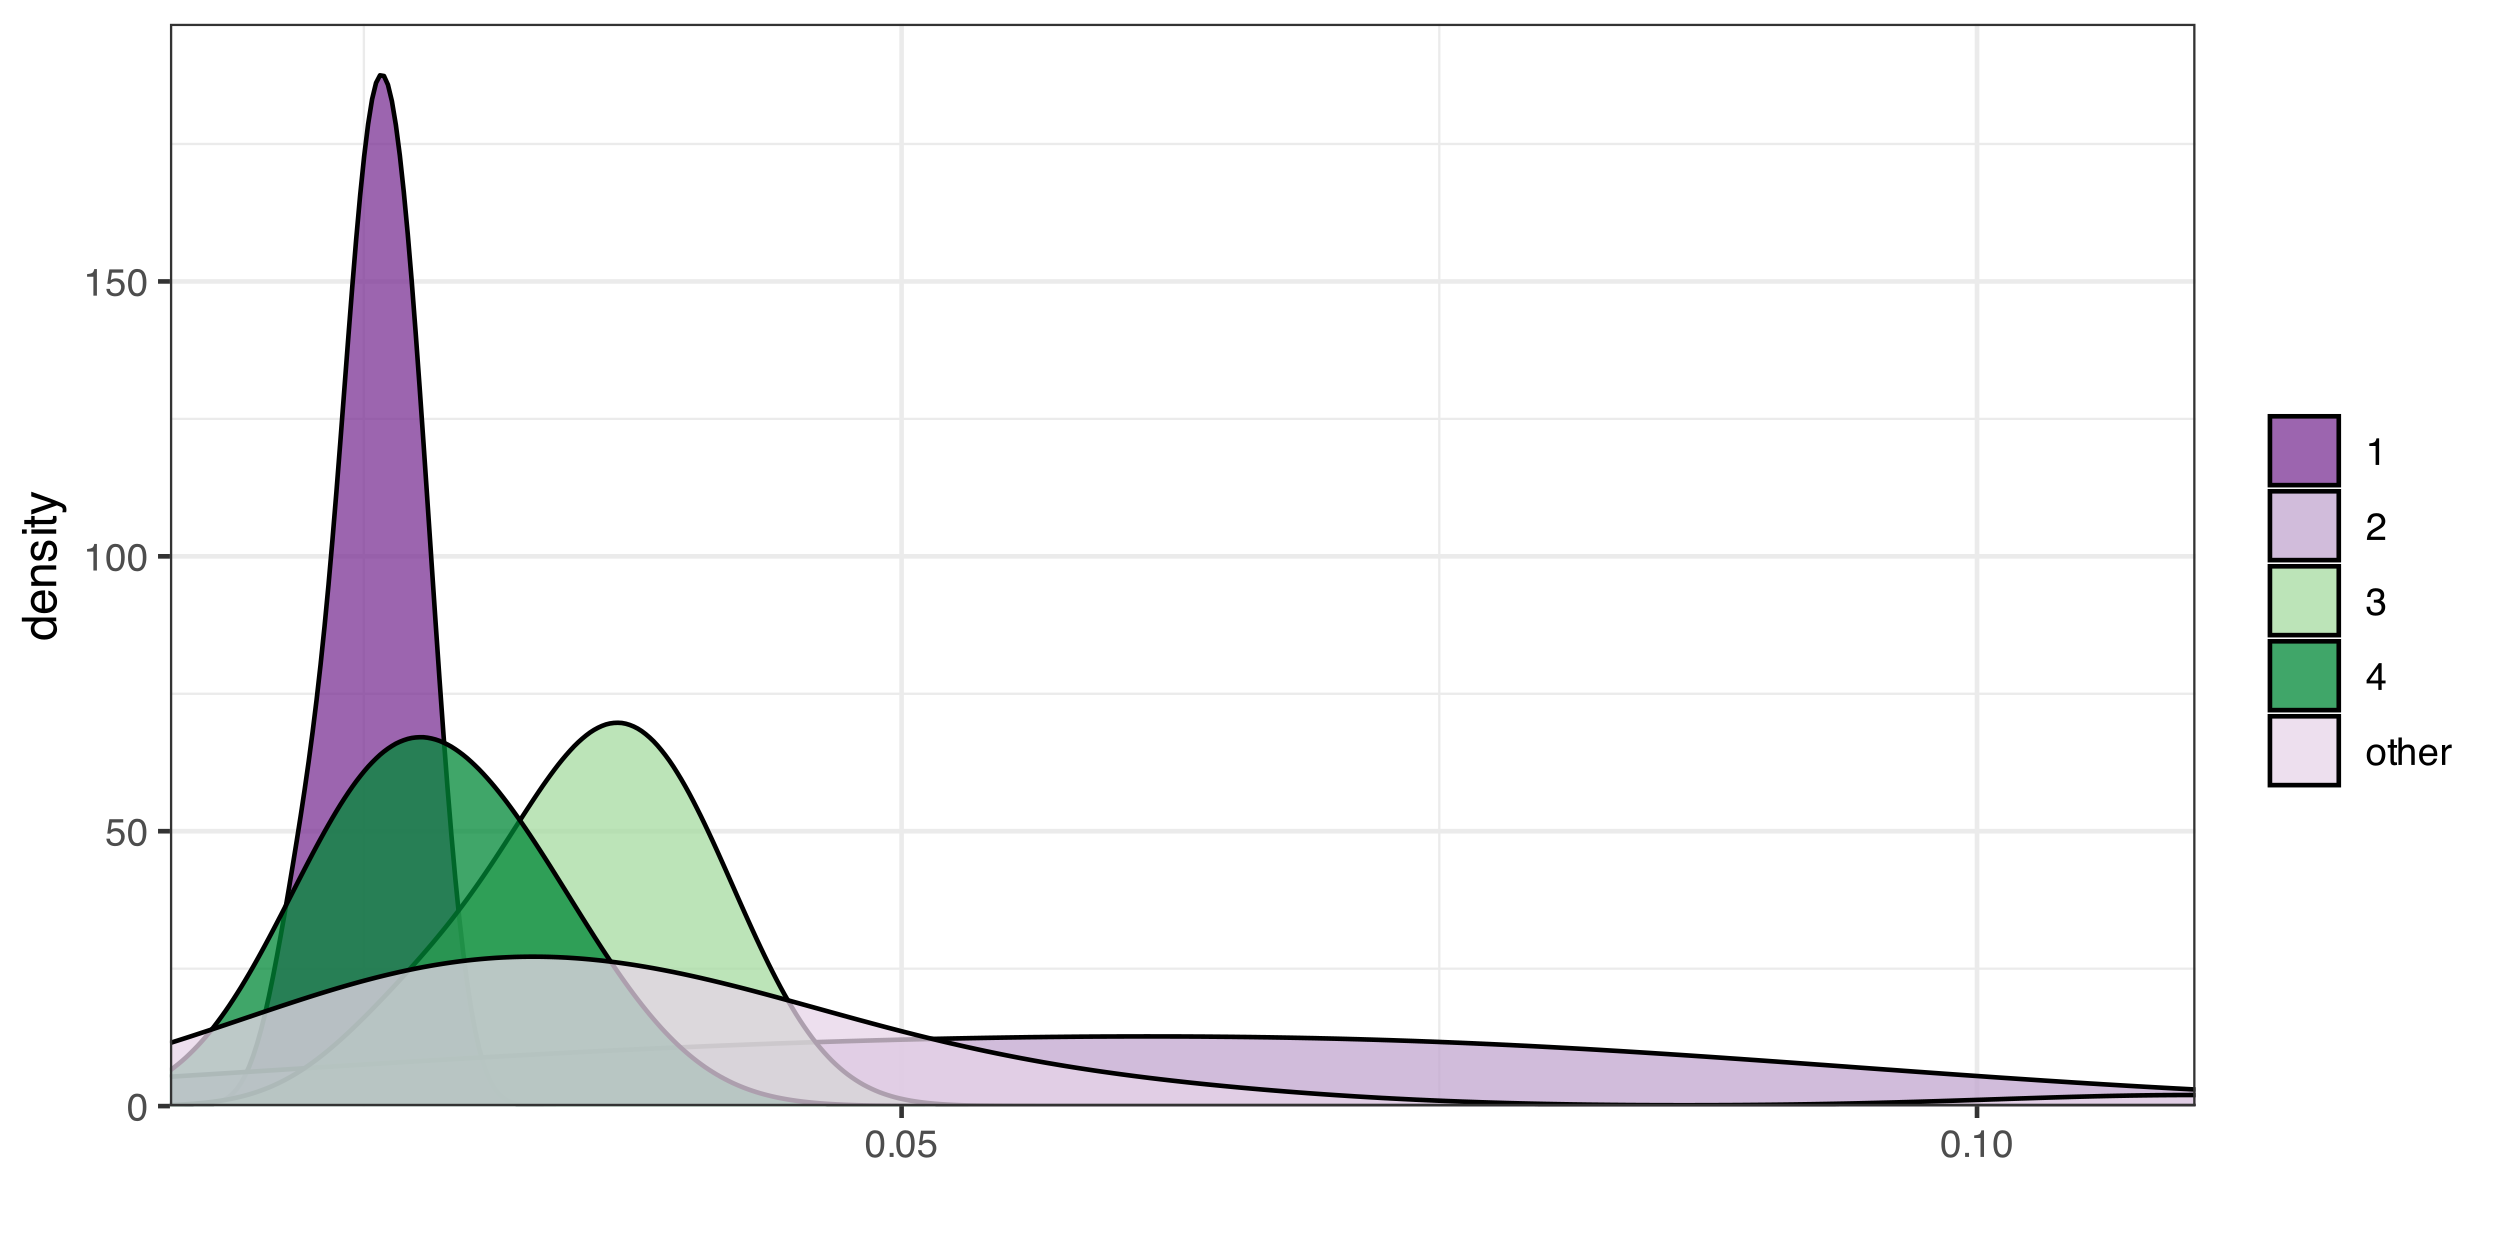 <?xml version="1.0" encoding="UTF-8"?>
<svg xmlns="http://www.w3.org/2000/svg" xmlns:xlink="http://www.w3.org/1999/xlink" width="576" height="288" viewBox="0 0 576 288">
<defs>
<g>
<g id="glyph-0-0">
<path d="M 0.281 0 L 0.281 -6.312 L 5.297 -6.312 L 5.297 0 Z M 4.5 -0.797 L 4.5 -5.516 L 1.078 -5.516 L 1.078 -0.797 Z M 4.5 -0.797 "/>
</g>
<g id="glyph-0-1">
<path d="M 2.375 -6.156 C 3.176 -6.156 3.754 -5.828 4.109 -5.172 C 4.379 -4.66 4.516 -3.961 4.516 -3.078 C 4.516 -2.242 4.391 -1.555 4.141 -1.016 C 3.785 -0.223 3.195 0.172 2.375 0.172 C 1.633 0.172 1.082 -0.148 0.719 -0.797 C 0.426 -1.328 0.281 -2.047 0.281 -2.953 C 0.281 -3.648 0.367 -4.25 0.547 -4.75 C 0.879 -5.688 1.488 -6.156 2.375 -6.156 Z M 2.375 -0.531 C 2.77 -0.531 3.086 -0.707 3.328 -1.062 C 3.566 -1.426 3.688 -2.086 3.688 -3.047 C 3.688 -3.754 3.598 -4.332 3.422 -4.781 C 3.254 -5.227 2.922 -5.453 2.422 -5.453 C 1.973 -5.453 1.641 -5.238 1.422 -4.812 C 1.211 -4.383 1.109 -3.754 1.109 -2.922 C 1.109 -2.297 1.176 -1.789 1.312 -1.406 C 1.52 -0.82 1.875 -0.531 2.375 -0.531 Z M 2.375 -0.531 "/>
</g>
<g id="glyph-0-2">
<path d="M 1.094 -1.562 C 1.133 -1.125 1.336 -0.82 1.703 -0.656 C 1.879 -0.57 2.094 -0.531 2.344 -0.531 C 2.801 -0.531 3.141 -0.676 3.359 -0.969 C 3.578 -1.258 3.688 -1.582 3.688 -1.938 C 3.688 -2.363 3.555 -2.691 3.297 -2.922 C 3.035 -3.16 2.719 -3.281 2.344 -3.281 C 2.082 -3.281 1.852 -3.227 1.656 -3.125 C 1.469 -3.02 1.305 -2.879 1.172 -2.703 L 0.5 -2.734 L 0.969 -6.047 L 4.172 -6.047 L 4.172 -5.297 L 1.562 -5.297 L 1.297 -3.594 C 1.43 -3.695 1.566 -3.773 1.703 -3.828 C 1.93 -3.93 2.195 -3.984 2.5 -3.984 C 3.062 -3.984 3.535 -3.801 3.922 -3.438 C 4.316 -3.07 4.516 -2.609 4.516 -2.047 C 4.516 -1.461 4.332 -0.945 3.969 -0.5 C 3.613 -0.062 3.047 0.156 2.266 0.156 C 1.754 0.156 1.305 0.016 0.922 -0.266 C 0.547 -0.547 0.332 -0.977 0.281 -1.562 Z M 1.094 -1.562 "/>
</g>
<g id="glyph-0-3">
<path d="M 0.844 -4.359 L 0.844 -4.953 C 1.395 -5.004 1.781 -5.094 2 -5.219 C 2.227 -5.344 2.395 -5.645 2.5 -6.125 L 3.109 -6.125 L 3.109 0 L 2.297 0 L 2.297 -4.359 Z M 0.844 -4.359 "/>
</g>
<g id="glyph-0-4">
<path d="M 0.75 -0.938 L 1.656 -0.938 L 1.656 0 L 0.75 0 Z M 0.75 -0.938 "/>
</g>
<g id="glyph-0-5">
<path d="M 0.281 0 C 0.301 -0.531 0.406 -0.988 0.594 -1.375 C 0.789 -1.77 1.164 -2.129 1.719 -2.453 L 2.547 -2.922 C 2.91 -3.141 3.164 -3.328 3.312 -3.484 C 3.551 -3.711 3.672 -3.984 3.672 -4.297 C 3.672 -4.648 3.562 -4.93 3.344 -5.141 C 3.133 -5.359 2.848 -5.469 2.484 -5.469 C 1.961 -5.469 1.598 -5.266 1.391 -4.859 C 1.285 -4.648 1.227 -4.352 1.219 -3.969 L 0.422 -3.969 C 0.43 -4.5 0.531 -4.938 0.719 -5.281 C 1.051 -5.875 1.645 -6.172 2.5 -6.172 C 3.195 -6.172 3.707 -5.977 4.031 -5.594 C 4.363 -5.219 4.531 -4.797 4.531 -4.328 C 4.531 -3.836 4.352 -3.414 4 -3.062 C 3.801 -2.863 3.441 -2.617 2.922 -2.328 L 2.344 -2 C 2.062 -1.844 1.836 -1.695 1.672 -1.562 C 1.391 -1.312 1.211 -1.035 1.141 -0.734 L 4.5 -0.734 L 4.5 0 Z M 0.281 0 "/>
</g>
<g id="glyph-0-6">
<path d="M 2.281 0.172 C 1.551 0.172 1.02 -0.023 0.688 -0.422 C 0.363 -0.828 0.203 -1.316 0.203 -1.891 L 1.016 -1.891 C 1.047 -1.492 1.117 -1.203 1.234 -1.016 C 1.441 -0.691 1.805 -0.531 2.328 -0.531 C 2.734 -0.531 3.055 -0.641 3.297 -0.859 C 3.547 -1.078 3.672 -1.359 3.672 -1.703 C 3.672 -2.129 3.539 -2.426 3.281 -2.594 C 3.031 -2.758 2.672 -2.844 2.203 -2.844 C 2.148 -2.844 2.098 -2.844 2.047 -2.844 C 1.992 -2.844 1.941 -2.844 1.891 -2.844 L 1.891 -3.516 C 1.973 -3.516 2.039 -3.508 2.094 -3.5 C 2.145 -3.5 2.203 -3.5 2.266 -3.5 C 2.555 -3.5 2.797 -3.547 2.984 -3.641 C 3.305 -3.797 3.469 -4.082 3.469 -4.5 C 3.469 -4.801 3.359 -5.035 3.141 -5.203 C 2.922 -5.367 2.672 -5.453 2.391 -5.453 C 1.867 -5.453 1.508 -5.281 1.312 -4.938 C 1.207 -4.75 1.145 -4.477 1.125 -4.125 L 0.359 -4.125 C 0.359 -4.582 0.453 -4.973 0.641 -5.297 C 0.953 -5.867 1.504 -6.156 2.297 -6.156 C 2.93 -6.156 3.422 -6.016 3.766 -5.734 C 4.109 -5.461 4.281 -5.062 4.281 -4.531 C 4.281 -4.145 4.176 -3.836 3.969 -3.609 C 3.844 -3.461 3.68 -3.348 3.484 -3.266 C 3.805 -3.172 4.055 -3 4.234 -2.75 C 4.422 -2.5 4.516 -2.191 4.516 -1.828 C 4.516 -1.234 4.316 -0.75 3.922 -0.375 C 3.535 -0.008 2.988 0.172 2.281 0.172 Z M 2.281 0.172 "/>
</g>
<g id="glyph-0-7">
<path d="M 2.906 -2.172 L 2.906 -4.969 L 0.938 -2.172 Z M 2.922 0 L 2.922 -1.5 L 0.219 -1.5 L 0.219 -2.266 L 3.047 -6.172 L 3.688 -6.172 L 3.688 -2.172 L 4.594 -2.172 L 4.594 -1.5 L 3.688 -1.5 L 3.688 0 Z M 2.922 0 "/>
</g>
<g id="glyph-0-8">
<path d="M 2.391 -0.5 C 2.898 -0.5 3.25 -0.691 3.438 -1.078 C 3.633 -1.461 3.734 -1.895 3.734 -2.375 C 3.734 -2.801 3.664 -3.148 3.531 -3.422 C 3.312 -3.848 2.938 -4.062 2.406 -4.062 C 1.926 -4.062 1.578 -3.879 1.359 -3.516 C 1.148 -3.16 1.047 -2.727 1.047 -2.219 C 1.047 -1.727 1.148 -1.316 1.359 -0.984 C 1.578 -0.66 1.922 -0.5 2.391 -0.5 Z M 2.422 -4.734 C 3.016 -4.734 3.516 -4.535 3.922 -4.141 C 4.336 -3.742 4.547 -3.16 4.547 -2.391 C 4.547 -1.648 4.363 -1.035 4 -0.547 C 3.633 -0.066 3.07 0.172 2.312 0.172 C 1.688 0.172 1.188 -0.039 0.812 -0.469 C 0.438 -0.895 0.25 -1.473 0.25 -2.203 C 0.25 -2.973 0.445 -3.586 0.844 -4.047 C 1.238 -4.504 1.766 -4.734 2.422 -4.734 Z M 2.391 -4.719 Z M 2.391 -4.719 "/>
</g>
<g id="glyph-0-9">
<path d="M 0.719 -5.891 L 1.5 -5.891 L 1.5 -4.594 L 2.234 -4.594 L 2.234 -3.969 L 1.5 -3.969 L 1.5 -0.969 C 1.5 -0.801 1.555 -0.691 1.672 -0.641 C 1.723 -0.609 1.82 -0.594 1.969 -0.594 C 2 -0.594 2.035 -0.594 2.078 -0.594 C 2.129 -0.594 2.18 -0.598 2.234 -0.609 L 2.234 0 C 2.148 0.02 2.055 0.035 1.953 0.047 C 1.859 0.066 1.758 0.078 1.656 0.078 C 1.289 0.078 1.039 -0.016 0.906 -0.203 C 0.781 -0.391 0.719 -0.629 0.719 -0.922 L 0.719 -3.969 L 0.094 -3.969 L 0.094 -4.594 L 0.719 -4.594 Z M 0.719 -5.891 "/>
</g>
<g id="glyph-0-10">
<path d="M 0.562 -6.328 L 1.344 -6.328 L 1.344 -3.984 C 1.52 -4.211 1.68 -4.375 1.828 -4.469 C 2.078 -4.633 2.391 -4.719 2.766 -4.719 C 3.43 -4.719 3.883 -4.484 4.125 -4.016 C 4.25 -3.754 4.312 -3.398 4.312 -2.953 L 4.312 0 L 3.516 0 L 3.516 -2.906 C 3.516 -3.238 3.473 -3.484 3.391 -3.641 C 3.254 -3.891 2.992 -4.016 2.609 -4.016 C 2.285 -4.016 1.992 -3.906 1.734 -3.688 C 1.473 -3.469 1.344 -3.051 1.344 -2.438 L 1.344 0 L 0.562 0 Z M 0.562 -6.328 "/>
</g>
<g id="glyph-0-11">
<path d="M 2.484 -4.703 C 2.805 -4.703 3.117 -4.625 3.422 -4.469 C 3.734 -4.32 3.969 -4.125 4.125 -3.875 C 4.281 -3.645 4.383 -3.375 4.438 -3.062 C 4.488 -2.852 4.516 -2.516 4.516 -2.047 L 1.141 -2.047 C 1.148 -1.586 1.258 -1.211 1.469 -0.922 C 1.676 -0.641 1.992 -0.5 2.422 -0.5 C 2.828 -0.5 3.148 -0.633 3.391 -0.906 C 3.523 -1.062 3.625 -1.238 3.688 -1.438 L 4.453 -1.438 C 4.43 -1.27 4.363 -1.082 4.25 -0.875 C 4.133 -0.664 4.004 -0.5 3.859 -0.375 C 3.629 -0.145 3.344 0.008 3 0.094 C 2.812 0.133 2.598 0.156 2.359 0.156 C 1.785 0.156 1.301 -0.051 0.906 -0.469 C 0.508 -0.883 0.312 -1.469 0.312 -2.219 C 0.312 -2.945 0.508 -3.539 0.906 -4 C 1.312 -4.469 1.836 -4.703 2.484 -4.703 Z M 3.719 -2.672 C 3.688 -3.004 3.613 -3.27 3.5 -3.469 C 3.281 -3.844 2.926 -4.031 2.438 -4.031 C 2.082 -4.031 1.785 -3.898 1.547 -3.641 C 1.305 -3.391 1.176 -3.066 1.156 -2.672 Z M 2.406 -4.719 Z M 2.406 -4.719 "/>
</g>
<g id="glyph-0-12">
<path d="M 0.594 -4.594 L 1.328 -4.594 L 1.328 -3.812 C 1.379 -3.957 1.523 -4.141 1.766 -4.359 C 2.004 -4.586 2.273 -4.703 2.578 -4.703 C 2.586 -4.703 2.609 -4.695 2.641 -4.688 C 2.68 -4.688 2.742 -4.688 2.828 -4.688 L 2.828 -3.859 C 2.773 -3.867 2.727 -3.875 2.688 -3.875 C 2.656 -3.883 2.617 -3.891 2.578 -3.891 C 2.18 -3.891 1.879 -3.766 1.672 -3.516 C 1.461 -3.266 1.359 -2.973 1.359 -2.641 L 1.359 0 L 0.594 0 Z M 0.594 -4.594 "/>
</g>
<g id="glyph-1-0">
<path d="M 0 -0.359 L -7.891 -0.359 L -7.891 -6.625 L 0 -6.625 Z M -0.984 -5.625 L -6.906 -5.625 L -6.906 -1.344 L -0.984 -1.344 Z M -0.984 -5.625 "/>
</g>
<g id="glyph-1-1">
<path d="M -2.812 -1.328 C -2.195 -1.328 -1.68 -1.457 -1.266 -1.719 C -0.848 -1.977 -0.641 -2.395 -0.641 -2.969 C -0.641 -3.414 -0.832 -3.781 -1.219 -4.062 C -1.602 -4.352 -2.156 -4.5 -2.875 -4.5 C -3.602 -4.5 -4.141 -4.348 -4.484 -4.047 C -4.836 -3.754 -5.016 -3.391 -5.016 -2.953 C -5.016 -2.473 -4.828 -2.082 -4.453 -1.781 C -4.078 -1.477 -3.531 -1.328 -2.812 -1.328 Z M -5.859 -2.781 C -5.859 -3.219 -5.766 -3.586 -5.578 -3.891 C -5.473 -4.055 -5.285 -4.25 -5.016 -4.469 L -7.922 -4.469 L -7.922 -5.391 L 0 -5.391 L 0 -4.531 L -0.797 -4.531 C -0.441 -4.301 -0.188 -4.031 -0.031 -3.719 C 0.125 -3.414 0.203 -3.066 0.203 -2.672 C 0.203 -2.023 -0.062 -1.469 -0.594 -1 C -1.133 -0.531 -1.852 -0.297 -2.75 -0.297 C -3.594 -0.297 -4.32 -0.508 -4.938 -0.938 C -5.551 -1.363 -5.859 -1.977 -5.859 -2.781 Z M -5.859 -2.781 "/>
</g>
<g id="glyph-1-2">
<path d="M -5.875 -3.109 C -5.875 -3.516 -5.781 -3.906 -5.594 -4.281 C -5.406 -4.664 -5.156 -4.961 -4.844 -5.172 C -4.562 -5.359 -4.223 -5.484 -3.828 -5.547 C -3.566 -5.609 -3.145 -5.641 -2.562 -5.641 L -2.562 -1.422 C -1.977 -1.441 -1.508 -1.578 -1.156 -1.828 C -0.812 -2.086 -0.641 -2.488 -0.641 -3.031 C -0.641 -3.539 -0.805 -3.945 -1.141 -4.25 C -1.328 -4.414 -1.551 -4.535 -1.812 -4.609 L -1.812 -5.562 C -1.594 -5.531 -1.352 -5.441 -1.094 -5.297 C -0.832 -5.16 -0.625 -5.004 -0.469 -4.828 C -0.176 -4.535 0.02 -4.176 0.125 -3.75 C 0.176 -3.508 0.203 -3.242 0.203 -2.953 C 0.203 -2.234 -0.055 -1.625 -0.578 -1.125 C -1.098 -0.633 -1.828 -0.391 -2.766 -0.391 C -3.691 -0.391 -4.441 -0.641 -5.016 -1.141 C -5.586 -1.641 -5.875 -2.297 -5.875 -3.109 Z M -3.328 -4.641 C -3.754 -4.609 -4.094 -4.52 -4.344 -4.375 C -4.801 -4.102 -5.031 -3.66 -5.031 -3.047 C -5.031 -2.598 -4.867 -2.223 -4.547 -1.922 C -4.234 -1.629 -3.828 -1.473 -3.328 -1.453 Z M -5.891 -3.016 Z M -5.891 -3.016 "/>
</g>
<g id="glyph-1-3">
<path d="M -5.75 -0.703 L -5.75 -1.625 L -4.938 -1.625 C -5.27 -1.895 -5.508 -2.18 -5.656 -2.484 C -5.801 -2.797 -5.875 -3.133 -5.875 -3.5 C -5.875 -4.32 -5.594 -4.875 -5.031 -5.156 C -4.719 -5.312 -4.27 -5.391 -3.688 -5.391 L 0 -5.391 L 0 -4.422 L -3.625 -4.422 C -3.977 -4.422 -4.258 -4.367 -4.469 -4.266 C -4.832 -4.086 -5.016 -3.773 -5.016 -3.328 C -5.016 -3.098 -4.988 -2.91 -4.938 -2.766 C -4.863 -2.492 -4.707 -2.258 -4.469 -2.062 C -4.281 -1.906 -4.082 -1.801 -3.875 -1.75 C -3.676 -1.695 -3.391 -1.672 -3.016 -1.672 L 0 -1.672 L 0 -0.703 Z M -5.891 -2.984 Z M -5.891 -2.984 "/>
</g>
<g id="glyph-1-4">
<path d="M -1.812 -1.281 C -1.488 -1.312 -1.238 -1.395 -1.062 -1.531 C -0.75 -1.77 -0.594 -2.191 -0.594 -2.797 C -0.594 -3.148 -0.672 -3.461 -0.828 -3.734 C -0.984 -4.004 -1.223 -4.141 -1.547 -4.141 C -1.797 -4.141 -1.984 -4.031 -2.109 -3.812 C -2.191 -3.676 -2.285 -3.398 -2.391 -2.984 L -2.578 -2.219 C -2.703 -1.727 -2.836 -1.367 -2.984 -1.141 C -3.254 -0.723 -3.617 -0.516 -4.078 -0.516 C -4.617 -0.516 -5.055 -0.707 -5.391 -1.094 C -5.734 -1.488 -5.906 -2.02 -5.906 -2.688 C -5.906 -3.551 -5.648 -4.176 -5.141 -4.562 C -4.816 -4.801 -4.469 -4.914 -4.094 -4.906 L -4.094 -4 C -4.312 -3.977 -4.508 -3.898 -4.688 -3.766 C -4.945 -3.547 -5.078 -3.16 -5.078 -2.609 C -5.078 -2.242 -5.004 -1.969 -4.859 -1.781 C -4.723 -1.594 -4.539 -1.5 -4.312 -1.5 C -4.062 -1.5 -3.863 -1.625 -3.719 -1.875 C -3.625 -2.008 -3.539 -2.219 -3.469 -2.5 L -3.312 -3.141 C -3.145 -3.836 -2.984 -4.301 -2.828 -4.531 C -2.578 -4.914 -2.191 -5.109 -1.672 -5.109 C -1.148 -5.109 -0.703 -4.91 -0.328 -4.516 C 0.035 -4.129 0.219 -3.539 0.219 -2.75 C 0.219 -1.895 0.023 -1.285 -0.359 -0.922 C -0.754 -0.566 -1.238 -0.379 -1.812 -0.359 Z M -5.891 -2.719 Z M -5.891 -2.719 "/>
</g>
<g id="glyph-1-5">
<path d="M -5.719 -0.703 L -5.719 -1.688 L 0 -1.688 L 0 -0.703 Z M -7.891 -0.703 L -7.891 -1.688 L -6.797 -1.688 L -6.797 -0.703 Z M -7.891 -0.703 "/>
</g>
<g id="glyph-1-6">
<path d="M -7.359 -0.906 L -7.359 -1.875 L -5.75 -1.875 L -5.75 -2.797 L -4.969 -2.797 L -4.969 -1.875 L -1.203 -1.875 C -1.004 -1.875 -0.875 -1.941 -0.812 -2.078 C -0.77 -2.16 -0.75 -2.285 -0.75 -2.453 C -0.75 -2.504 -0.75 -2.555 -0.75 -2.609 C -0.75 -2.66 -0.754 -2.723 -0.766 -2.797 L 0 -2.797 C 0.031 -2.68 0.051 -2.562 0.062 -2.438 C 0.082 -2.32 0.094 -2.195 0.094 -2.062 C 0.094 -1.613 -0.02 -1.305 -0.25 -1.141 C -0.488 -0.984 -0.789 -0.906 -1.156 -0.906 L -4.969 -0.906 L -4.969 -0.125 L -5.75 -0.125 L -5.75 -0.906 Z M -7.359 -0.906 "/>
</g>
<g id="glyph-1-7">
<path d="M -5.75 -4.297 L -5.75 -5.375 C -5.383 -5.238 -4.547 -4.938 -3.234 -4.469 C -2.242 -4.113 -1.438 -3.816 -0.812 -3.578 C 0.656 -3.023 1.551 -2.633 1.875 -2.406 C 2.195 -2.176 2.359 -1.781 2.359 -1.219 C 2.359 -1.082 2.352 -0.977 2.344 -0.906 C 2.332 -0.832 2.312 -0.742 2.281 -0.641 L 1.406 -0.641 C 1.445 -0.805 1.473 -0.926 1.484 -1 C 1.492 -1.07 1.5 -1.141 1.5 -1.203 C 1.5 -1.379 1.469 -1.508 1.406 -1.594 C 1.352 -1.676 1.285 -1.75 1.203 -1.812 C 1.172 -1.82 1.02 -1.883 0.75 -2 C 0.488 -2.113 0.297 -2.191 0.172 -2.234 L -5.75 -0.109 L -5.75 -1.203 L -1.062 -2.75 Z M -5.891 -2.75 Z M -5.891 -2.75 "/>
</g>
</g>
<clipPath id="clip-0">
<path clip-rule="nonzero" d="M 39.152 5.48 L 505.844 5.48 L 505.844 254.852 L 39.152 254.852 Z M 39.152 5.48 "/>
</clipPath>
<clipPath id="clip-1">
<path clip-rule="nonzero" d="M 39.152 222 L 505.844 222 L 505.844 224 L 39.152 224 Z M 39.152 222 "/>
</clipPath>
<clipPath id="clip-2">
<path clip-rule="nonzero" d="M 39.152 159 L 505.844 159 L 505.844 161 L 39.152 161 Z M 39.152 159 "/>
</clipPath>
<clipPath id="clip-3">
<path clip-rule="nonzero" d="M 39.152 96 L 505.844 96 L 505.844 97 L 39.152 97 Z M 39.152 96 "/>
</clipPath>
<clipPath id="clip-4">
<path clip-rule="nonzero" d="M 39.152 32 L 505.844 32 L 505.844 34 L 39.152 34 Z M 39.152 32 "/>
</clipPath>
<clipPath id="clip-5">
<path clip-rule="nonzero" d="M 83 5.48 L 85 5.48 L 85 254.852 L 83 254.852 Z M 83 5.48 "/>
</clipPath>
<clipPath id="clip-6">
<path clip-rule="nonzero" d="M 331 5.48 L 332 5.48 L 332 254.852 L 331 254.852 Z M 331 5.48 "/>
</clipPath>
<clipPath id="clip-7">
<path clip-rule="nonzero" d="M 39.152 254 L 505.844 254 L 505.844 254.852 L 39.152 254.852 Z M 39.152 254 "/>
</clipPath>
<clipPath id="clip-8">
<path clip-rule="nonzero" d="M 39.152 190 L 505.844 190 L 505.844 193 L 39.152 193 Z M 39.152 190 "/>
</clipPath>
<clipPath id="clip-9">
<path clip-rule="nonzero" d="M 39.152 127 L 505.844 127 L 505.844 129 L 39.152 129 Z M 39.152 127 "/>
</clipPath>
<clipPath id="clip-10">
<path clip-rule="nonzero" d="M 39.152 64 L 505.844 64 L 505.844 66 L 39.152 66 Z M 39.152 64 "/>
</clipPath>
<clipPath id="clip-11">
<path clip-rule="nonzero" d="M 207 5.48 L 209 5.48 L 209 254.852 L 207 254.852 Z M 207 5.48 "/>
</clipPath>
<clipPath id="clip-12">
<path clip-rule="nonzero" d="M 454 5.48 L 457 5.48 L 457 254.852 L 454 254.852 Z M 454 5.48 "/>
</clipPath>
<clipPath id="clip-13">
<path clip-rule="nonzero" d="M 39.152 17 L 505.844 17 L 505.844 254.852 L 39.152 254.852 Z M 39.152 17 "/>
</clipPath>
<clipPath id="clip-14">
<path clip-rule="nonzero" d="M 39.152 16 L 505.844 16 L 505.844 254.852 L 39.152 254.852 Z M 39.152 16 "/>
</clipPath>
<clipPath id="clip-15">
<path clip-rule="nonzero" d="M 39.152 238 L 505.844 238 L 505.844 254.852 L 39.152 254.852 Z M 39.152 238 "/>
</clipPath>
<clipPath id="clip-16">
<path clip-rule="nonzero" d="M 39.152 238 L 505.844 238 L 505.844 252 L 39.152 252 Z M 39.152 238 "/>
</clipPath>
<clipPath id="clip-17">
<path clip-rule="nonzero" d="M 39.152 166 L 505.844 166 L 505.844 254.852 L 39.152 254.852 Z M 39.152 166 "/>
</clipPath>
<clipPath id="clip-18">
<path clip-rule="nonzero" d="M 39.152 165 L 505.844 165 L 505.844 254.852 L 39.152 254.852 Z M 39.152 165 "/>
</clipPath>
<clipPath id="clip-19">
<path clip-rule="nonzero" d="M 39.152 169 L 505.844 169 L 505.844 254.852 L 39.152 254.852 Z M 39.152 169 "/>
</clipPath>
<clipPath id="clip-20">
<path clip-rule="nonzero" d="M 39.152 220 L 505.844 220 L 505.844 254.852 L 39.152 254.852 Z M 39.152 220 "/>
</clipPath>
<clipPath id="clip-21">
<path clip-rule="nonzero" d="M 39.152 219 L 505.844 219 L 505.844 254.852 L 39.152 254.852 Z M 39.152 219 "/>
</clipPath>
<clipPath id="clip-22">
<path clip-rule="nonzero" d="M 39.152 5.48 L 505.844 5.48 L 505.844 254.852 L 39.152 254.852 Z M 39.152 5.48 "/>
</clipPath>
</defs>
<rect x="-57.6" y="-28.8" width="691.2" height="345.6" fill="rgb(100%, 100%, 100%)" fill-opacity="1"/>
<rect x="-57.6" y="-28.8" width="691.2" height="345.6" fill="rgb(100%, 100%, 100%)" fill-opacity="1"/>
<path fill="none" stroke-width="1.067" stroke-linecap="round" stroke-linejoin="round" stroke="rgb(100%, 100%, 100%)" stroke-opacity="1" stroke-miterlimit="10" d="M 0 288 L 576 288 L 576 0 L 0 0 Z M 0 288 "/>
<g clip-path="url(#clip-0)">
<path fill-rule="nonzero" fill="rgb(100%, 100%, 100%)" fill-opacity="1" d="M 39.152 254.848 L 505.844 254.848 L 505.844 5.477 L 39.152 5.477 Z M 39.152 254.848 "/>
</g>
<g clip-path="url(#clip-1)">
<path fill="none" stroke-width="0.533" stroke-linecap="butt" stroke-linejoin="round" stroke="rgb(92.157%, 92.157%, 92.157%)" stroke-opacity="1" stroke-miterlimit="10" d="M 39.152 223.18 L 505.844 223.18 "/>
</g>
<g clip-path="url(#clip-2)">
<path fill="none" stroke-width="0.533" stroke-linecap="butt" stroke-linejoin="round" stroke="rgb(92.157%, 92.157%, 92.157%)" stroke-opacity="1" stroke-miterlimit="10" d="M 39.152 159.844 L 505.844 159.844 "/>
</g>
<g clip-path="url(#clip-3)">
<path fill="none" stroke-width="0.533" stroke-linecap="butt" stroke-linejoin="round" stroke="rgb(92.157%, 92.157%, 92.157%)" stroke-opacity="1" stroke-miterlimit="10" d="M 39.152 96.508 L 505.844 96.508 "/>
</g>
<g clip-path="url(#clip-4)">
<path fill="none" stroke-width="0.533" stroke-linecap="butt" stroke-linejoin="round" stroke="rgb(92.157%, 92.157%, 92.157%)" stroke-opacity="1" stroke-miterlimit="10" d="M 39.152 33.172 L 505.844 33.172 "/>
</g>
<g clip-path="url(#clip-5)">
<path fill="none" stroke-width="0.533" stroke-linecap="butt" stroke-linejoin="round" stroke="rgb(92.157%, 92.157%, 92.157%)" stroke-opacity="1" stroke-miterlimit="10" d="M 83.836 254.848 L 83.836 5.48 "/>
</g>
<g clip-path="url(#clip-6)">
<path fill="none" stroke-width="0.533" stroke-linecap="butt" stroke-linejoin="round" stroke="rgb(92.157%, 92.157%, 92.157%)" stroke-opacity="1" stroke-miterlimit="10" d="M 331.617 254.848 L 331.617 5.48 "/>
</g>
<g clip-path="url(#clip-7)">
<path fill="none" stroke-width="1.067" stroke-linecap="butt" stroke-linejoin="round" stroke="rgb(92.157%, 92.157%, 92.157%)" stroke-opacity="1" stroke-miterlimit="10" d="M 39.152 254.848 L 505.844 254.848 "/>
</g>
<g clip-path="url(#clip-8)">
<path fill="none" stroke-width="1.067" stroke-linecap="butt" stroke-linejoin="round" stroke="rgb(92.157%, 92.157%, 92.157%)" stroke-opacity="1" stroke-miterlimit="10" d="M 39.152 191.512 L 505.844 191.512 "/>
</g>
<g clip-path="url(#clip-9)">
<path fill="none" stroke-width="1.067" stroke-linecap="butt" stroke-linejoin="round" stroke="rgb(92.157%, 92.157%, 92.157%)" stroke-opacity="1" stroke-miterlimit="10" d="M 39.152 128.176 L 505.844 128.176 "/>
</g>
<g clip-path="url(#clip-10)">
<path fill="none" stroke-width="1.067" stroke-linecap="butt" stroke-linejoin="round" stroke="rgb(92.157%, 92.157%, 92.157%)" stroke-opacity="1" stroke-miterlimit="10" d="M 39.152 64.84 L 505.844 64.84 "/>
</g>
<g clip-path="url(#clip-11)">
<path fill="none" stroke-width="1.067" stroke-linecap="butt" stroke-linejoin="round" stroke="rgb(92.157%, 92.157%, 92.157%)" stroke-opacity="1" stroke-miterlimit="10" d="M 207.727 254.848 L 207.727 5.48 "/>
</g>
<g clip-path="url(#clip-12)">
<path fill="none" stroke-width="1.067" stroke-linecap="butt" stroke-linejoin="round" stroke="rgb(92.157%, 92.157%, 92.157%)" stroke-opacity="1" stroke-miterlimit="10" d="M 455.508 254.848 L 455.508 5.48 "/>
</g>
<g clip-path="url(#clip-13)">
<path fill-rule="nonzero" fill="rgb(48.235%, 19.608%, 58.039%)" fill-opacity="0.749" d="M 39.152 254.848 L 40.062 254.844 L 41.891 254.836 L 42.805 254.828 L 43.719 254.812 L 44.629 254.789 L 45.543 254.75 L 46.457 254.695 L 47.371 254.613 L 48.285 254.488 L 49.195 254.316 L 50.109 254.07 L 51.023 253.73 L 51.938 253.273 L 52.852 252.648 L 53.762 251.816 L 54.676 250.75 L 55.59 249.398 L 56.504 247.73 L 57.418 245.707 L 58.328 243.297 L 59.242 240.48 L 60.156 237.246 L 61.07 233.574 L 61.984 229.484 L 62.895 225.047 L 63.809 220.309 L 64.723 215.324 L 65.637 210.137 L 66.551 204.793 L 67.461 199.309 L 68.375 193.688 L 69.289 187.898 L 70.203 181.852 L 71.117 175.465 L 72.027 168.633 L 72.941 161.242 L 73.855 153.184 L 74.77 144.379 L 75.684 134.793 L 76.594 124.434 L 77.508 113.363 L 78.422 101.691 L 79.336 89.723 L 80.25 77.746 L 81.164 66.074 L 82.074 55.02 L 82.988 44.902 L 83.902 36.008 L 84.816 28.594 L 85.73 22.859 L 86.641 19.102 L 87.555 17.355 L 88.469 17.512 L 89.383 19.527 L 90.297 23.32 L 91.207 28.789 L 92.121 35.809 L 93.035 44.246 L 93.949 53.957 L 94.863 64.828 L 95.773 76.715 L 96.688 89.328 L 97.602 102.48 L 98.516 115.973 L 99.43 129.594 L 100.34 143.133 L 101.254 156.379 L 102.168 169.129 L 103.082 181.203 L 103.996 192.312 L 104.906 202.449 L 105.82 211.547 L 106.734 219.574 L 107.648 226.535 L 108.562 232.473 L 109.473 237.441 L 110.387 241.531 L 111.301 244.828 L 112.215 247.383 L 113.129 249.363 L 114.039 250.883 L 114.953 252.027 L 115.867 252.879 L 116.781 253.496 L 117.695 253.938 L 118.605 254.246 L 119.52 254.457 L 120.434 254.598 L 121.348 254.688 L 122.262 254.75 L 123.172 254.785 L 124.086 254.812 L 125 254.828 L 126.828 254.844 L 127.738 254.844 L 128.652 254.848 L 505.844 254.848 Z M 39.152 254.848 "/>
</g>
<g clip-path="url(#clip-14)">
<path fill="none" stroke-width="1.067" stroke-linecap="butt" stroke-linejoin="round" stroke="rgb(0%, 0%, 0%)" stroke-opacity="1" stroke-miterlimit="10" d="M 39.152 254.848 L 40.062 254.844 L 41.891 254.836 L 42.805 254.828 L 43.719 254.812 L 44.629 254.789 L 45.543 254.75 L 46.457 254.695 L 47.371 254.613 L 48.285 254.488 L 49.195 254.316 L 50.109 254.07 L 51.023 253.73 L 51.938 253.273 L 52.852 252.648 L 53.762 251.816 L 54.676 250.75 L 55.59 249.398 L 56.504 247.73 L 57.418 245.707 L 58.328 243.297 L 59.242 240.48 L 60.156 237.246 L 61.07 233.574 L 61.984 229.484 L 62.895 225.047 L 63.809 220.309 L 64.723 215.324 L 65.637 210.137 L 66.551 204.793 L 67.461 199.309 L 68.375 193.688 L 69.289 187.898 L 70.203 181.852 L 71.117 175.465 L 72.027 168.633 L 72.941 161.242 L 73.855 153.184 L 74.77 144.379 L 75.684 134.793 L 76.594 124.434 L 77.508 113.363 L 78.422 101.691 L 79.336 89.723 L 80.25 77.746 L 81.164 66.074 L 82.074 55.02 L 82.988 44.902 L 83.902 36.008 L 84.816 28.594 L 85.73 22.859 L 86.641 19.102 L 87.555 17.355 L 88.469 17.512 L 89.383 19.527 L 90.297 23.32 L 91.207 28.789 L 92.121 35.809 L 93.035 44.246 L 93.949 53.957 L 94.863 64.828 L 95.773 76.715 L 96.688 89.328 L 97.602 102.48 L 98.516 115.973 L 99.43 129.594 L 100.34 143.133 L 101.254 156.379 L 102.168 169.129 L 103.082 181.203 L 103.996 192.312 L 104.906 202.449 L 105.82 211.547 L 106.734 219.574 L 107.648 226.535 L 108.562 232.473 L 109.473 237.441 L 110.387 241.531 L 111.301 244.828 L 112.215 247.383 L 113.129 249.363 L 114.039 250.883 L 114.953 252.027 L 115.867 252.879 L 116.781 253.496 L 117.695 253.938 L 118.605 254.246 L 119.52 254.457 L 120.434 254.598 L 121.348 254.688 L 122.262 254.75 L 123.172 254.785 L 124.086 254.812 L 125 254.828 L 126.828 254.844 L 127.738 254.844 L 128.652 254.848 L 505.844 254.848 "/>
</g>
<g clip-path="url(#clip-15)">
<path fill-rule="nonzero" fill="rgb(76.078%, 64.706%, 81.176%)" fill-opacity="0.749" d="M 39.152 248.082 L 40.062 248.023 L 40.977 247.969 L 41.891 247.91 L 42.805 247.855 L 43.719 247.797 L 44.629 247.738 L 45.543 247.684 L 46.457 247.625 L 47.371 247.57 L 48.285 247.512 L 49.195 247.453 L 50.109 247.398 L 52.852 247.223 L 53.762 247.168 L 57.418 246.934 L 58.328 246.879 L 61.984 246.645 L 62.895 246.59 L 66.551 246.355 L 67.461 246.297 L 68.375 246.242 L 71.117 246.066 L 72.027 246.012 L 74.77 245.836 L 75.684 245.781 L 76.594 245.723 L 78.422 245.605 L 79.336 245.551 L 80.25 245.492 L 81.164 245.438 L 82.074 245.379 L 82.988 245.32 L 83.902 245.266 L 84.816 245.207 L 85.73 245.152 L 86.641 245.094 L 87.555 245.039 L 88.469 244.98 L 90.297 244.871 L 91.207 244.812 L 93.949 244.648 L 94.863 244.59 L 95.773 244.535 L 99.43 244.316 L 100.34 244.262 L 103.082 244.098 L 103.996 244.047 L 104.906 243.992 L 106.734 243.883 L 107.648 243.832 L 108.562 243.777 L 109.473 243.727 L 110.387 243.672 L 111.301 243.621 L 112.215 243.566 L 113.129 243.516 L 114.039 243.465 L 114.953 243.414 L 115.867 243.359 L 117.695 243.258 L 118.605 243.207 L 119.52 243.156 L 120.434 243.109 L 122.262 243.008 L 123.172 242.957 L 124.086 242.91 L 125.914 242.809 L 126.828 242.762 L 127.738 242.711 L 130.48 242.57 L 131.395 242.52 L 132.305 242.473 L 135.047 242.332 L 135.961 242.289 L 136.871 242.242 L 138.699 242.148 L 139.613 242.105 L 140.527 242.059 L 141.441 242.016 L 142.352 241.969 L 146.008 241.797 L 146.918 241.754 L 150.574 241.582 L 151.484 241.543 L 153.312 241.457 L 155.141 241.379 L 156.051 241.336 L 159.707 241.18 L 160.617 241.141 L 163.359 241.023 L 164.273 240.988 L 165.184 240.949 L 166.098 240.91 L 167.926 240.84 L 168.84 240.801 L 169.75 240.766 L 173.406 240.625 L 174.316 240.59 L 175.23 240.555 L 176.145 240.523 L 177.059 240.488 L 177.973 240.457 L 178.883 240.422 L 180.711 240.359 L 181.625 240.324 L 182.539 240.293 L 183.449 240.262 L 186.191 240.168 L 187.105 240.141 L 188.016 240.109 L 188.93 240.078 L 189.844 240.051 L 190.758 240.02 L 191.672 239.992 L 192.582 239.965 L 193.496 239.938 L 194.41 239.906 L 196.238 239.852 L 197.148 239.828 L 199.891 239.746 L 200.805 239.723 L 201.719 239.695 L 202.629 239.672 L 204.457 239.625 L 205.371 239.598 L 206.285 239.574 L 207.195 239.551 L 208.109 239.527 L 209.023 239.508 L 210.852 239.461 L 211.762 239.441 L 212.676 239.418 L 213.59 239.398 L 214.504 239.375 L 215.418 239.355 L 216.328 239.336 L 219.984 239.258 L 220.895 239.242 L 221.809 239.223 L 222.723 239.207 L 223.637 239.188 L 224.551 239.172 L 225.461 239.156 L 226.375 239.137 L 229.117 239.09 L 230.027 239.078 L 231.855 239.047 L 232.77 239.035 L 233.684 239.02 L 234.594 239.008 L 235.508 238.996 L 236.422 238.98 L 238.25 238.957 L 239.16 238.949 L 241.902 238.914 L 242.816 238.906 L 243.727 238.898 L 244.641 238.887 L 247.383 238.863 L 248.293 238.855 L 250.121 238.84 L 251.035 238.836 L 251.949 238.828 L 252.859 238.824 L 254.688 238.816 L 255.602 238.809 L 256.516 238.809 L 257.426 238.805 L 259.254 238.797 L 260.168 238.797 L 261.082 238.793 L 262.906 238.793 L 263.82 238.789 L 264.734 238.789 L 265.648 238.793 L 268.387 238.793 L 270.215 238.801 L 271.129 238.801 L 272.039 238.805 L 273.867 238.812 L 274.781 238.82 L 275.695 238.824 L 276.605 238.828 L 280.262 238.859 L 281.172 238.867 L 283.914 238.891 L 284.828 238.902 L 285.738 238.914 L 286.652 238.922 L 289.395 238.957 L 290.305 238.973 L 292.133 238.996 L 293.961 239.027 L 294.871 239.043 L 297.613 239.09 L 298.527 239.109 L 299.438 239.125 L 301.266 239.164 L 302.18 239.18 L 303.094 239.199 L 304.004 239.223 L 305.832 239.262 L 306.746 239.285 L 307.66 239.305 L 308.57 239.328 L 310.398 239.375 L 311.312 239.402 L 312.227 239.426 L 313.137 239.449 L 314.965 239.504 L 315.879 239.527 L 316.793 239.555 L 317.703 239.582 L 318.617 239.613 L 320.445 239.668 L 321.359 239.699 L 322.27 239.73 L 325.926 239.855 L 326.84 239.891 L 327.75 239.922 L 328.664 239.957 L 329.578 239.988 L 331.406 240.059 L 332.316 240.098 L 334.145 240.168 L 335.059 240.207 L 335.973 240.242 L 336.883 240.281 L 339.625 240.398 L 340.539 240.441 L 341.449 240.48 L 342.363 240.523 L 343.277 240.562 L 345.105 240.648 L 346.016 240.691 L 347.844 240.777 L 348.758 240.824 L 349.672 240.867 L 350.582 240.914 L 351.496 240.957 L 354.238 241.098 L 355.148 241.145 L 356.062 241.195 L 356.977 241.242 L 357.891 241.293 L 358.805 241.34 L 359.715 241.391 L 363.371 241.594 L 364.281 241.645 L 365.195 241.695 L 366.109 241.75 L 367.023 241.801 L 367.938 241.855 L 368.848 241.91 L 372.504 242.129 L 373.414 242.184 L 374.328 242.238 L 375.242 242.297 L 376.156 242.352 L 377.07 242.41 L 377.98 242.465 L 381.637 242.699 L 382.547 242.758 L 384.375 242.875 L 385.289 242.938 L 386.203 242.996 L 387.113 243.055 L 388.027 243.117 L 388.941 243.176 L 391.684 243.363 L 392.594 243.422 L 396.25 243.672 L 397.16 243.734 L 398.074 243.801 L 400.816 243.988 L 401.727 244.055 L 402.641 244.117 L 403.555 244.184 L 404.469 244.246 L 405.383 244.312 L 406.293 244.375 L 408.121 244.508 L 409.035 244.57 L 409.949 244.637 L 410.859 244.703 L 411.773 244.766 L 414.516 244.965 L 415.426 245.031 L 419.082 245.297 L 419.992 245.359 L 423.648 245.625 L 424.559 245.691 L 425.473 245.758 L 426.387 245.828 L 428.215 245.961 L 429.125 246.027 L 432.781 246.293 L 433.691 246.359 L 434.605 246.426 L 435.52 246.488 L 437.348 246.621 L 438.258 246.688 L 441.914 246.953 L 442.824 247.016 L 445.566 247.215 L 446.48 247.277 L 447.391 247.344 L 448.305 247.41 L 449.219 247.473 L 450.133 247.539 L 451.047 247.602 L 451.961 247.668 L 452.871 247.73 L 453.785 247.793 L 454.699 247.859 L 456.527 247.984 L 457.438 248.047 L 458.352 248.113 L 461.094 248.301 L 462.004 248.363 L 462.918 248.422 L 465.66 248.609 L 466.57 248.668 L 467.484 248.73 L 468.398 248.789 L 469.312 248.852 L 470.227 248.91 L 471.137 248.973 L 474.793 249.207 L 475.703 249.266 L 478.445 249.441 L 479.359 249.496 L 480.27 249.555 L 481.184 249.613 L 483.012 249.723 L 483.926 249.781 L 484.836 249.836 L 488.492 250.055 L 489.402 250.109 L 490.316 250.164 L 491.23 250.215 L 492.145 250.27 L 493.059 250.32 L 493.969 250.375 L 497.625 250.578 L 498.535 250.629 L 501.277 250.781 L 502.191 250.828 L 503.102 250.879 L 504.016 250.926 L 504.93 250.977 L 505.844 251.023 L 505.844 254.848 L 39.152 254.848 Z M 39.152 248.082 "/>
</g>
<g clip-path="url(#clip-16)">
<path fill="none" stroke-width="1.067" stroke-linecap="butt" stroke-linejoin="round" stroke="rgb(0%, 0%, 0%)" stroke-opacity="1" stroke-miterlimit="10" d="M 39.152 248.082 L 40.062 248.023 L 40.977 247.969 L 41.891 247.91 L 42.805 247.855 L 43.719 247.797 L 44.629 247.738 L 45.543 247.684 L 46.457 247.625 L 47.371 247.57 L 48.285 247.512 L 49.195 247.453 L 50.109 247.398 L 52.852 247.223 L 53.762 247.168 L 57.418 246.934 L 58.328 246.879 L 61.984 246.645 L 62.895 246.59 L 66.551 246.355 L 67.461 246.297 L 68.375 246.242 L 71.117 246.066 L 72.027 246.012 L 74.77 245.836 L 75.684 245.781 L 76.594 245.723 L 78.422 245.605 L 79.336 245.551 L 80.25 245.492 L 81.164 245.438 L 82.074 245.379 L 82.988 245.32 L 83.902 245.266 L 84.816 245.207 L 85.73 245.152 L 86.641 245.094 L 87.555 245.039 L 88.469 244.98 L 90.297 244.871 L 91.207 244.812 L 93.949 244.648 L 94.863 244.59 L 95.773 244.535 L 99.43 244.316 L 100.34 244.262 L 103.082 244.098 L 103.996 244.047 L 104.906 243.992 L 106.734 243.883 L 107.648 243.832 L 108.562 243.777 L 109.473 243.727 L 110.387 243.672 L 111.301 243.621 L 112.215 243.566 L 113.129 243.516 L 114.039 243.465 L 114.953 243.414 L 115.867 243.359 L 117.695 243.258 L 118.605 243.207 L 119.52 243.156 L 120.434 243.109 L 122.262 243.008 L 123.172 242.957 L 124.086 242.91 L 125.914 242.809 L 126.828 242.762 L 127.738 242.711 L 130.48 242.57 L 131.395 242.52 L 132.305 242.473 L 135.047 242.332 L 135.961 242.289 L 136.871 242.242 L 138.699 242.148 L 139.613 242.105 L 140.527 242.059 L 141.441 242.016 L 142.352 241.969 L 146.008 241.797 L 146.918 241.754 L 150.574 241.582 L 151.484 241.543 L 153.312 241.457 L 155.141 241.379 L 156.051 241.336 L 159.707 241.18 L 160.617 241.141 L 163.359 241.023 L 164.273 240.988 L 165.184 240.949 L 166.098 240.91 L 167.926 240.84 L 168.84 240.801 L 169.75 240.766 L 173.406 240.625 L 174.316 240.59 L 175.23 240.555 L 176.145 240.523 L 177.059 240.488 L 177.973 240.457 L 178.883 240.422 L 180.711 240.359 L 181.625 240.324 L 182.539 240.293 L 183.449 240.262 L 186.191 240.168 L 187.105 240.141 L 188.016 240.109 L 188.93 240.078 L 189.844 240.051 L 190.758 240.02 L 191.672 239.992 L 192.582 239.965 L 193.496 239.938 L 194.41 239.906 L 196.238 239.852 L 197.148 239.828 L 199.891 239.746 L 200.805 239.723 L 201.719 239.695 L 202.629 239.672 L 204.457 239.625 L 205.371 239.598 L 206.285 239.574 L 207.195 239.551 L 208.109 239.527 L 209.023 239.508 L 210.852 239.461 L 211.762 239.441 L 212.676 239.418 L 213.59 239.398 L 214.504 239.375 L 215.418 239.355 L 216.328 239.336 L 219.984 239.258 L 220.895 239.242 L 221.809 239.223 L 222.723 239.207 L 223.637 239.188 L 224.551 239.172 L 225.461 239.156 L 226.375 239.137 L 229.117 239.09 L 230.027 239.078 L 231.855 239.047 L 232.77 239.035 L 233.684 239.02 L 234.594 239.008 L 235.508 238.996 L 236.422 238.98 L 238.25 238.957 L 239.16 238.949 L 241.902 238.914 L 242.816 238.906 L 243.727 238.898 L 244.641 238.887 L 247.383 238.863 L 248.293 238.855 L 250.121 238.84 L 251.035 238.836 L 251.949 238.828 L 252.859 238.824 L 254.688 238.816 L 255.602 238.809 L 256.516 238.809 L 257.426 238.805 L 259.254 238.797 L 260.168 238.797 L 261.082 238.793 L 262.906 238.793 L 263.82 238.789 L 264.734 238.789 L 265.648 238.793 L 268.387 238.793 L 270.215 238.801 L 271.129 238.801 L 272.039 238.805 L 273.867 238.812 L 274.781 238.82 L 275.695 238.824 L 276.605 238.828 L 280.262 238.859 L 281.172 238.867 L 283.914 238.891 L 284.828 238.902 L 285.738 238.914 L 286.652 238.922 L 289.395 238.957 L 290.305 238.973 L 292.133 238.996 L 293.961 239.027 L 294.871 239.043 L 297.613 239.09 L 298.527 239.109 L 299.438 239.125 L 301.266 239.164 L 302.18 239.18 L 303.094 239.199 L 304.004 239.223 L 305.832 239.262 L 306.746 239.285 L 307.66 239.305 L 308.57 239.328 L 310.398 239.375 L 311.312 239.402 L 312.227 239.426 L 313.137 239.449 L 314.965 239.504 L 315.879 239.527 L 316.793 239.555 L 317.703 239.582 L 318.617 239.613 L 320.445 239.668 L 321.359 239.699 L 322.27 239.73 L 325.926 239.855 L 326.84 239.891 L 327.75 239.922 L 328.664 239.957 L 329.578 239.988 L 331.406 240.059 L 332.316 240.098 L 334.145 240.168 L 335.059 240.207 L 335.973 240.242 L 336.883 240.281 L 339.625 240.398 L 340.539 240.441 L 341.449 240.48 L 342.363 240.523 L 343.277 240.562 L 345.105 240.648 L 346.016 240.691 L 347.844 240.777 L 348.758 240.824 L 349.672 240.867 L 350.582 240.914 L 351.496 240.957 L 354.238 241.098 L 355.148 241.145 L 356.062 241.195 L 356.977 241.242 L 357.891 241.293 L 358.805 241.34 L 359.715 241.391 L 363.371 241.594 L 364.281 241.645 L 365.195 241.695 L 366.109 241.75 L 367.023 241.801 L 367.938 241.855 L 368.848 241.91 L 372.504 242.129 L 373.414 242.184 L 374.328 242.238 L 375.242 242.297 L 376.156 242.352 L 377.07 242.41 L 377.98 242.465 L 381.637 242.699 L 382.547 242.758 L 384.375 242.875 L 385.289 242.938 L 386.203 242.996 L 387.113 243.055 L 388.027 243.117 L 388.941 243.176 L 391.684 243.363 L 392.594 243.422 L 396.25 243.672 L 397.16 243.734 L 398.074 243.801 L 400.816 243.988 L 401.727 244.055 L 402.641 244.117 L 403.555 244.184 L 404.469 244.246 L 405.383 244.312 L 406.293 244.375 L 408.121 244.508 L 409.035 244.57 L 409.949 244.637 L 410.859 244.703 L 411.773 244.766 L 414.516 244.965 L 415.426 245.031 L 419.082 245.297 L 419.992 245.359 L 423.648 245.625 L 424.559 245.691 L 425.473 245.758 L 426.387 245.828 L 428.215 245.961 L 429.125 246.027 L 432.781 246.293 L 433.691 246.359 L 434.605 246.426 L 435.52 246.488 L 437.348 246.621 L 438.258 246.688 L 441.914 246.953 L 442.824 247.016 L 445.566 247.215 L 446.48 247.277 L 447.391 247.344 L 448.305 247.41 L 449.219 247.473 L 450.133 247.539 L 451.047 247.602 L 451.961 247.668 L 452.871 247.73 L 453.785 247.793 L 454.699 247.859 L 456.527 247.984 L 457.438 248.047 L 458.352 248.113 L 461.094 248.301 L 462.004 248.363 L 462.918 248.422 L 465.66 248.609 L 466.57 248.668 L 467.484 248.73 L 468.398 248.789 L 469.312 248.852 L 470.227 248.91 L 471.137 248.973 L 474.793 249.207 L 475.703 249.266 L 478.445 249.441 L 479.359 249.496 L 480.27 249.555 L 481.184 249.613 L 483.012 249.723 L 483.926 249.781 L 484.836 249.836 L 488.492 250.055 L 489.402 250.109 L 490.316 250.164 L 491.23 250.215 L 492.145 250.27 L 493.059 250.32 L 493.969 250.375 L 497.625 250.578 L 498.535 250.629 L 501.277 250.781 L 502.191 250.828 L 503.102 250.879 L 504.016 250.926 L 504.93 250.977 L 505.844 251.023 "/>
</g>
<g clip-path="url(#clip-17)">
<path fill-rule="nonzero" fill="rgb(65.098%, 85.882%, 62.745%)" fill-opacity="0.749" d="M 39.152 254.605 L 40.062 254.57 L 40.977 254.527 L 41.891 254.48 L 42.805 254.426 L 43.719 254.367 L 44.629 254.301 L 45.543 254.227 L 46.457 254.141 L 47.371 254.051 L 48.285 253.945 L 49.195 253.832 L 50.109 253.703 L 51.023 253.566 L 51.938 253.414 L 52.852 253.242 L 53.762 253.059 L 54.676 252.859 L 55.59 252.641 L 56.504 252.402 L 57.418 252.148 L 58.328 251.871 L 59.242 251.574 L 60.156 251.25 L 61.07 250.906 L 61.984 250.543 L 62.895 250.152 L 63.809 249.73 L 64.723 249.289 L 65.637 248.824 L 66.551 248.328 L 67.461 247.805 L 68.375 247.258 L 69.289 246.688 L 70.203 246.086 L 71.117 245.457 L 72.027 244.805 L 72.941 244.133 L 73.855 243.434 L 74.77 242.707 L 75.684 241.957 L 76.594 241.191 L 77.508 240.402 L 78.422 239.594 L 79.336 238.766 L 80.25 237.922 L 81.164 237.062 L 82.074 236.184 L 82.988 235.293 L 83.902 234.391 L 84.816 233.477 L 85.73 232.547 L 86.641 231.609 L 87.555 230.664 L 88.469 229.711 L 89.383 228.746 L 90.297 227.773 L 91.207 226.793 L 92.121 225.809 L 93.035 224.809 L 93.949 223.805 L 94.863 222.789 L 95.773 221.766 L 96.688 220.73 L 97.602 219.684 L 98.516 218.625 L 99.43 217.555 L 100.34 216.465 L 101.254 215.359 L 102.168 214.242 L 103.082 213.105 L 103.996 211.949 L 104.906 210.77 L 105.82 209.574 L 106.734 208.363 L 107.648 207.121 L 108.562 205.859 L 109.473 204.582 L 110.387 203.281 L 111.301 201.961 L 112.215 200.617 L 113.129 199.262 L 114.039 197.891 L 114.953 196.5 L 115.867 195.098 L 116.781 193.691 L 117.695 192.277 L 118.605 190.855 L 119.52 189.438 L 120.434 188.023 L 121.348 186.613 L 122.262 185.219 L 123.172 183.84 L 124.086 182.477 L 125 181.137 L 125.914 179.836 L 126.828 178.566 L 127.738 177.336 L 128.652 176.141 L 129.566 175.004 L 130.48 173.922 L 131.395 172.891 L 132.305 171.914 L 133.219 171.02 L 134.133 170.199 L 135.047 169.441 L 135.961 168.758 L 136.871 168.172 L 137.785 167.672 L 138.699 167.25 L 139.613 166.914 L 140.527 166.688 L 141.441 166.562 L 142.352 166.523 L 143.266 166.574 L 144.18 166.746 L 145.094 167.023 L 146.008 167.391 L 146.918 167.855 L 147.832 168.434 L 148.746 169.125 L 149.66 169.906 L 150.574 170.773 L 151.484 171.758 L 152.398 172.844 L 153.312 174.012 L 154.227 175.262 L 155.141 176.613 L 156.051 178.055 L 156.965 179.562 L 157.879 181.145 L 158.793 182.801 L 159.707 184.531 L 160.617 186.316 L 161.531 188.148 L 162.445 190.039 L 163.359 191.977 L 164.273 193.945 L 165.184 195.941 L 166.098 197.969 L 167.012 200.016 L 167.926 202.074 L 168.84 204.137 L 169.75 206.203 L 170.664 208.262 L 171.578 210.309 L 172.492 212.34 L 173.406 214.348 L 174.316 216.328 L 175.23 218.273 L 176.145 220.188 L 177.059 222.062 L 177.973 223.883 L 178.883 225.656 L 179.797 227.387 L 180.711 229.062 L 181.625 230.668 L 182.539 232.223 L 183.449 233.723 L 184.363 235.16 L 185.277 236.52 L 186.191 237.828 L 187.105 239.078 L 188.016 240.266 L 188.93 241.375 L 189.844 242.434 L 190.758 243.434 L 191.672 244.379 L 192.582 245.25 L 193.496 246.07 L 194.41 246.844 L 195.324 247.562 L 196.238 248.223 L 197.148 248.836 L 198.062 249.41 L 198.977 249.941 L 199.891 250.418 L 200.805 250.859 L 201.719 251.27 L 202.629 251.648 L 203.543 251.98 L 204.457 252.289 L 205.371 252.57 L 206.285 252.828 L 207.195 253.055 L 208.109 253.258 L 209.023 253.445 L 209.938 253.613 L 210.852 253.762 L 211.762 253.895 L 212.676 254.012 L 213.59 254.121 L 214.504 254.211 L 215.418 254.293 L 216.328 254.367 L 217.242 254.434 L 218.156 254.488 L 219.07 254.539 L 219.984 254.582 L 220.895 254.621 L 221.809 254.652 L 222.723 254.68 L 224.551 254.727 L 225.461 254.746 L 226.375 254.762 L 229.117 254.797 L 230.027 254.805 L 230.941 254.812 L 231.855 254.816 L 232.77 254.824 L 233.684 254.828 L 234.594 254.832 L 235.508 254.836 L 236.422 254.836 L 237.336 254.84 L 238.25 254.84 L 239.16 254.844 L 241.902 254.844 L 242.816 254.848 L 505.844 254.848 L 39.152 254.848 Z M 39.152 254.605 "/>
</g>
<g clip-path="url(#clip-18)">
<path fill="none" stroke-width="1.067" stroke-linecap="butt" stroke-linejoin="round" stroke="rgb(0%, 0%, 0%)" stroke-opacity="1" stroke-miterlimit="10" d="M 39.152 254.605 L 40.062 254.57 L 40.977 254.527 L 41.891 254.48 L 42.805 254.426 L 43.719 254.367 L 44.629 254.301 L 45.543 254.227 L 46.457 254.141 L 47.371 254.051 L 48.285 253.945 L 49.195 253.832 L 50.109 253.703 L 51.023 253.566 L 51.938 253.414 L 52.852 253.242 L 53.762 253.059 L 54.676 252.859 L 55.59 252.641 L 56.504 252.402 L 57.418 252.148 L 58.328 251.871 L 59.242 251.574 L 60.156 251.25 L 61.07 250.906 L 61.984 250.543 L 62.895 250.152 L 63.809 249.73 L 64.723 249.289 L 65.637 248.824 L 66.551 248.328 L 67.461 247.805 L 68.375 247.258 L 69.289 246.688 L 70.203 246.086 L 71.117 245.457 L 72.027 244.805 L 72.941 244.133 L 73.855 243.434 L 74.77 242.707 L 75.684 241.957 L 76.594 241.191 L 77.508 240.402 L 78.422 239.594 L 79.336 238.766 L 80.25 237.922 L 81.164 237.062 L 82.074 236.184 L 82.988 235.293 L 83.902 234.391 L 84.816 233.477 L 85.73 232.547 L 86.641 231.609 L 87.555 230.664 L 88.469 229.711 L 89.383 228.746 L 90.297 227.773 L 91.207 226.793 L 92.121 225.809 L 93.035 224.809 L 93.949 223.805 L 94.863 222.789 L 95.773 221.766 L 96.688 220.73 L 97.602 219.684 L 98.516 218.625 L 99.43 217.555 L 100.34 216.465 L 101.254 215.359 L 102.168 214.242 L 103.082 213.105 L 103.996 211.949 L 104.906 210.77 L 105.82 209.574 L 106.734 208.363 L 107.648 207.121 L 108.562 205.859 L 109.473 204.582 L 110.387 203.281 L 111.301 201.961 L 112.215 200.617 L 113.129 199.262 L 114.039 197.891 L 114.953 196.5 L 115.867 195.098 L 116.781 193.691 L 117.695 192.277 L 118.605 190.855 L 119.52 189.438 L 120.434 188.023 L 121.348 186.613 L 122.262 185.219 L 123.172 183.84 L 124.086 182.477 L 125 181.137 L 125.914 179.836 L 126.828 178.566 L 127.738 177.336 L 128.652 176.141 L 129.566 175.004 L 130.48 173.922 L 131.395 172.891 L 132.305 171.914 L 133.219 171.02 L 134.133 170.199 L 135.047 169.441 L 135.961 168.758 L 136.871 168.172 L 137.785 167.672 L 138.699 167.25 L 139.613 166.914 L 140.527 166.688 L 141.441 166.562 L 142.352 166.523 L 143.266 166.574 L 144.18 166.746 L 145.094 167.023 L 146.008 167.391 L 146.918 167.855 L 147.832 168.434 L 148.746 169.125 L 149.66 169.906 L 150.574 170.773 L 151.484 171.758 L 152.398 172.844 L 153.312 174.012 L 154.227 175.262 L 155.141 176.613 L 156.051 178.055 L 156.965 179.562 L 157.879 181.145 L 158.793 182.801 L 159.707 184.531 L 160.617 186.316 L 161.531 188.148 L 162.445 190.039 L 163.359 191.977 L 164.273 193.945 L 165.184 195.941 L 166.098 197.969 L 167.012 200.016 L 167.926 202.074 L 168.84 204.137 L 169.75 206.203 L 170.664 208.262 L 171.578 210.309 L 172.492 212.34 L 173.406 214.348 L 174.316 216.328 L 175.23 218.273 L 176.145 220.188 L 177.059 222.062 L 177.973 223.883 L 178.883 225.656 L 179.797 227.387 L 180.711 229.062 L 181.625 230.668 L 182.539 232.223 L 183.449 233.723 L 184.363 235.16 L 185.277 236.52 L 186.191 237.828 L 187.105 239.078 L 188.016 240.266 L 188.93 241.375 L 189.844 242.434 L 190.758 243.434 L 191.672 244.379 L 192.582 245.25 L 193.496 246.07 L 194.41 246.844 L 195.324 247.562 L 196.238 248.223 L 197.148 248.836 L 198.062 249.41 L 198.977 249.941 L 199.891 250.418 L 200.805 250.859 L 201.719 251.27 L 202.629 251.648 L 203.543 251.98 L 204.457 252.289 L 205.371 252.57 L 206.285 252.828 L 207.195 253.055 L 208.109 253.258 L 209.023 253.445 L 209.938 253.613 L 210.852 253.762 L 211.762 253.895 L 212.676 254.012 L 213.59 254.121 L 214.504 254.211 L 215.418 254.293 L 216.328 254.367 L 217.242 254.434 L 218.156 254.488 L 219.07 254.539 L 219.984 254.582 L 220.895 254.621 L 221.809 254.652 L 222.723 254.68 L 224.551 254.727 L 225.461 254.746 L 226.375 254.762 L 229.117 254.797 L 230.027 254.805 L 230.941 254.812 L 231.855 254.816 L 232.77 254.824 L 233.684 254.828 L 234.594 254.832 L 235.508 254.836 L 236.422 254.836 L 237.336 254.84 L 238.25 254.84 L 239.16 254.844 L 241.902 254.844 L 242.816 254.848 L 505.844 254.848 "/>
</g>
<g clip-path="url(#clip-19)">
<path fill-rule="nonzero" fill="rgb(0%, 53.333%, 21.569%)" fill-opacity="0.749" d="M 39.152 246.648 L 40.062 245.965 L 40.977 245.238 L 41.891 244.477 L 42.805 243.672 L 43.719 242.805 L 44.629 241.902 L 45.543 240.961 L 46.457 239.961 L 47.371 238.91 L 48.285 237.82 L 49.195 236.684 L 50.109 235.484 L 51.023 234.246 L 51.938 232.965 L 52.852 231.633 L 53.762 230.25 L 54.676 228.828 L 55.59 227.371 L 56.504 225.855 L 57.418 224.309 L 58.328 222.73 L 59.242 221.113 L 60.156 219.461 L 61.07 217.781 L 61.984 216.082 L 62.895 214.352 L 63.809 212.605 L 64.723 210.848 L 65.637 209.074 L 66.551 207.293 L 67.461 205.508 L 68.375 203.727 L 69.289 201.949 L 70.203 200.18 L 71.117 198.426 L 72.027 196.688 L 72.941 194.977 L 73.855 193.293 L 74.77 191.633 L 75.684 190.02 L 76.594 188.445 L 77.508 186.906 L 78.422 185.414 L 79.336 183.988 L 80.25 182.609 L 81.164 181.281 L 82.074 180.027 L 82.988 178.84 L 83.902 177.707 L 84.816 176.641 L 85.73 175.668 L 86.641 174.758 L 87.555 173.91 L 88.469 173.152 L 89.383 172.477 L 90.297 171.871 L 91.207 171.332 L 92.121 170.902 L 93.035 170.539 L 93.949 170.242 L 94.863 170.031 L 95.773 169.91 L 96.688 169.855 L 97.602 169.863 L 98.516 169.973 L 99.43 170.148 L 100.34 170.383 L 101.254 170.691 L 102.168 171.082 L 103.082 171.531 L 103.996 172.035 L 104.906 172.617 L 105.82 173.258 L 106.734 173.949 L 107.648 174.695 L 108.562 175.512 L 109.473 176.371 L 110.387 177.27 L 111.301 178.23 L 112.215 179.234 L 113.129 180.277 L 114.039 181.359 L 114.953 182.488 L 115.867 183.652 L 116.781 184.844 L 117.695 186.074 L 118.605 187.336 L 119.52 188.621 L 120.434 189.93 L 121.348 191.273 L 122.262 192.633 L 123.172 194.008 L 124.086 195.406 L 125 196.82 L 125.914 198.246 L 126.828 199.684 L 127.738 201.133 L 128.652 202.59 L 129.566 204.051 L 131.395 206.98 L 132.305 208.449 L 134.133 211.371 L 135.047 212.82 L 135.961 214.266 L 136.871 215.699 L 137.785 217.117 L 138.699 218.527 L 139.613 219.918 L 140.527 221.289 L 141.441 222.645 L 142.352 223.977 L 143.266 225.289 L 144.18 226.574 L 145.094 227.836 L 146.008 229.074 L 146.918 230.277 L 147.832 231.453 L 148.746 232.602 L 149.66 233.723 L 150.574 234.801 L 151.484 235.855 L 152.398 236.879 L 153.312 237.863 L 154.227 238.812 L 155.141 239.73 L 156.051 240.621 L 156.965 241.465 L 157.879 242.277 L 158.793 243.062 L 159.707 243.809 L 160.617 244.52 L 161.531 245.199 L 162.445 245.855 L 163.359 246.465 L 164.273 247.047 L 165.184 247.602 L 166.098 248.125 L 167.012 248.617 L 167.926 249.086 L 168.84 249.527 L 169.75 249.934 L 170.664 250.32 L 171.578 250.684 L 172.492 251.023 L 173.406 251.336 L 174.316 251.633 L 175.23 251.91 L 176.145 252.164 L 177.059 252.398 L 177.973 252.617 L 178.883 252.82 L 179.797 253.004 L 180.711 253.176 L 181.625 253.336 L 182.539 253.48 L 183.449 253.613 L 184.363 253.734 L 185.277 253.848 L 186.191 253.949 L 187.105 254.039 L 188.016 254.125 L 188.93 254.203 L 189.844 254.27 L 190.758 254.332 L 191.672 254.391 L 192.582 254.441 L 194.41 254.527 L 196.238 254.598 L 197.148 254.625 L 198.062 254.652 L 199.891 254.699 L 200.805 254.715 L 201.719 254.734 L 202.629 254.746 L 203.543 254.762 L 204.457 254.773 L 206.285 254.789 L 207.195 254.797 L 209.023 254.812 L 210.852 254.82 L 211.762 254.824 L 213.59 254.832 L 214.504 254.832 L 215.418 254.836 L 216.328 254.84 L 218.156 254.84 L 219.07 254.844 L 222.723 254.844 L 223.637 254.848 L 505.844 254.848 L 39.152 254.848 Z M 39.152 246.648 "/>
<path fill="none" stroke-width="1.067" stroke-linecap="butt" stroke-linejoin="round" stroke="rgb(0%, 0%, 0%)" stroke-opacity="1" stroke-miterlimit="10" d="M 39.152 246.648 L 40.062 245.965 L 40.977 245.238 L 41.891 244.477 L 42.805 243.672 L 43.719 242.805 L 44.629 241.902 L 45.543 240.961 L 46.457 239.961 L 47.371 238.91 L 48.285 237.82 L 49.195 236.684 L 50.109 235.484 L 51.023 234.246 L 51.938 232.965 L 52.852 231.633 L 53.762 230.25 L 54.676 228.828 L 55.59 227.371 L 56.504 225.855 L 57.418 224.309 L 58.328 222.73 L 59.242 221.113 L 60.156 219.461 L 61.07 217.781 L 61.984 216.082 L 62.895 214.352 L 63.809 212.605 L 64.723 210.848 L 65.637 209.074 L 66.551 207.293 L 67.461 205.508 L 68.375 203.727 L 69.289 201.949 L 70.203 200.18 L 71.117 198.426 L 72.027 196.688 L 72.941 194.977 L 73.855 193.293 L 74.77 191.633 L 75.684 190.02 L 76.594 188.445 L 77.508 186.906 L 78.422 185.414 L 79.336 183.988 L 80.25 182.609 L 81.164 181.281 L 82.074 180.027 L 82.988 178.84 L 83.902 177.707 L 84.816 176.641 L 85.73 175.668 L 86.641 174.758 L 87.555 173.91 L 88.469 173.152 L 89.383 172.477 L 90.297 171.871 L 91.207 171.332 L 92.121 170.902 L 93.035 170.539 L 93.949 170.242 L 94.863 170.031 L 95.773 169.91 L 96.688 169.855 L 97.602 169.863 L 98.516 169.973 L 99.43 170.148 L 100.34 170.383 L 101.254 170.691 L 102.168 171.082 L 103.082 171.531 L 103.996 172.035 L 104.906 172.617 L 105.82 173.258 L 106.734 173.949 L 107.648 174.695 L 108.562 175.512 L 109.473 176.371 L 110.387 177.27 L 111.301 178.23 L 112.215 179.234 L 113.129 180.277 L 114.039 181.359 L 114.953 182.488 L 115.867 183.652 L 116.781 184.844 L 117.695 186.074 L 118.605 187.336 L 119.52 188.621 L 120.434 189.93 L 121.348 191.273 L 122.262 192.633 L 123.172 194.008 L 124.086 195.406 L 125 196.82 L 125.914 198.246 L 126.828 199.684 L 127.738 201.133 L 128.652 202.59 L 129.566 204.051 L 131.395 206.98 L 132.305 208.449 L 134.133 211.371 L 135.047 212.82 L 135.961 214.266 L 136.871 215.699 L 137.785 217.117 L 138.699 218.527 L 139.613 219.918 L 140.527 221.289 L 141.441 222.645 L 142.352 223.977 L 143.266 225.289 L 144.18 226.574 L 145.094 227.836 L 146.008 229.074 L 146.918 230.277 L 147.832 231.453 L 148.746 232.602 L 149.66 233.723 L 150.574 234.801 L 151.484 235.855 L 152.398 236.879 L 153.312 237.863 L 154.227 238.812 L 155.141 239.73 L 156.051 240.621 L 156.965 241.465 L 157.879 242.277 L 158.793 243.062 L 159.707 243.809 L 160.617 244.52 L 161.531 245.199 L 162.445 245.855 L 163.359 246.465 L 164.273 247.047 L 165.184 247.602 L 166.098 248.125 L 167.012 248.617 L 167.926 249.086 L 168.84 249.527 L 169.75 249.934 L 170.664 250.32 L 171.578 250.684 L 172.492 251.023 L 173.406 251.336 L 174.316 251.633 L 175.23 251.91 L 176.145 252.164 L 177.059 252.398 L 177.973 252.617 L 178.883 252.82 L 179.797 253.004 L 180.711 253.176 L 181.625 253.336 L 182.539 253.48 L 183.449 253.613 L 184.363 253.734 L 185.277 253.848 L 186.191 253.949 L 187.105 254.039 L 188.016 254.125 L 188.93 254.203 L 189.844 254.27 L 190.758 254.332 L 191.672 254.391 L 192.582 254.441 L 194.41 254.527 L 196.238 254.598 L 197.148 254.625 L 198.062 254.652 L 199.891 254.699 L 200.805 254.715 L 201.719 254.734 L 202.629 254.746 L 203.543 254.762 L 204.457 254.773 L 206.285 254.789 L 207.195 254.797 L 209.023 254.812 L 210.852 254.82 L 211.762 254.824 L 213.59 254.832 L 214.504 254.832 L 215.418 254.836 L 216.328 254.84 L 218.156 254.84 L 219.07 254.844 L 222.723 254.844 L 223.637 254.848 L 505.844 254.848 "/>
</g>
<g clip-path="url(#clip-20)">
<path fill-rule="nonzero" fill="rgb(90.588%, 83.137%, 90.98%)" fill-opacity="0.749" d="M 39.152 240.309 L 40.062 240.023 L 40.977 239.734 L 42.805 239.148 L 43.719 238.852 L 44.629 238.555 L 48.285 237.352 L 49.195 237.047 L 50.109 236.742 L 51.023 236.434 L 51.938 236.129 L 52.852 235.82 L 53.762 235.512 L 57.418 234.277 L 58.328 233.969 L 61.984 232.734 L 62.895 232.43 L 64.723 231.82 L 66.551 231.219 L 67.461 230.918 L 69.289 230.324 L 71.117 229.738 L 72.027 229.449 L 72.941 229.16 L 73.855 228.875 L 74.77 228.594 L 75.684 228.316 L 76.594 228.039 L 77.508 227.766 L 78.422 227.496 L 79.336 227.23 L 81.164 226.707 L 82.074 226.453 L 82.988 226.199 L 83.902 225.953 L 84.816 225.711 L 85.73 225.473 L 86.641 225.238 L 87.555 225.008 L 88.469 224.781 L 89.383 224.562 L 90.297 224.348 L 91.207 224.137 L 92.121 223.93 L 93.035 223.73 L 93.949 223.535 L 94.863 223.344 L 95.773 223.16 L 96.688 222.98 L 97.602 222.805 L 99.43 222.477 L 100.34 222.32 L 101.254 222.172 L 102.168 222.027 L 103.082 221.887 L 103.996 221.754 L 104.906 221.629 L 105.82 221.508 L 106.734 221.395 L 107.648 221.285 L 108.562 221.184 L 109.473 221.09 L 110.387 221 L 111.301 220.918 L 112.215 220.84 L 113.129 220.77 L 114.039 220.703 L 114.953 220.648 L 115.867 220.598 L 116.781 220.555 L 117.695 220.516 L 118.605 220.48 L 119.52 220.457 L 120.434 220.438 L 122.262 220.414 L 123.172 220.418 L 124.086 220.422 L 125 220.434 L 125.914 220.453 L 126.828 220.477 L 127.738 220.508 L 128.652 220.543 L 129.566 220.586 L 130.48 220.633 L 131.395 220.691 L 132.305 220.75 L 133.219 220.816 L 134.133 220.887 L 135.047 220.965 L 135.961 221.047 L 136.871 221.137 L 137.785 221.23 L 138.699 221.328 L 139.613 221.434 L 140.527 221.543 L 141.441 221.66 L 142.352 221.781 L 143.266 221.906 L 145.094 222.172 L 146.008 222.312 L 146.918 222.457 L 148.746 222.762 L 150.574 223.082 L 151.484 223.25 L 152.398 223.422 L 153.312 223.598 L 155.141 223.957 L 156.051 224.148 L 156.965 224.336 L 157.879 224.531 L 159.707 224.93 L 160.617 225.133 L 161.531 225.34 L 162.445 225.555 L 163.359 225.766 L 164.273 225.984 L 165.184 226.203 L 166.098 226.422 L 168.84 227.102 L 169.75 227.332 L 171.578 227.801 L 173.406 228.277 L 174.316 228.52 L 176.145 229.004 L 177.973 229.496 L 178.883 229.742 L 182.539 230.742 L 183.449 230.996 L 184.363 231.246 L 186.191 231.754 L 187.105 232.004 L 188.016 232.258 L 191.672 233.273 L 192.582 233.523 L 193.496 233.777 L 194.41 234.027 L 195.324 234.281 L 196.238 234.531 L 197.148 234.781 L 198.062 235.031 L 199.891 235.523 L 200.805 235.773 L 201.719 236.016 L 202.629 236.262 L 204.457 236.746 L 206.285 237.223 L 207.195 237.461 L 209.023 237.93 L 209.938 238.16 L 210.852 238.395 L 211.762 238.621 L 213.59 239.074 L 215.418 239.52 L 216.328 239.738 L 217.242 239.957 L 219.07 240.387 L 219.984 240.594 L 220.895 240.805 L 222.723 241.219 L 223.637 241.418 L 224.551 241.621 L 225.461 241.82 L 227.289 242.211 L 228.203 242.398 L 229.117 242.59 L 230.027 242.777 L 231.855 243.145 L 233.684 243.504 L 234.594 243.68 L 235.508 243.855 L 236.422 244.023 L 237.336 244.195 L 238.25 244.363 L 239.16 244.527 L 240.074 244.691 L 240.988 244.852 L 242.816 245.164 L 243.727 245.32 L 245.555 245.625 L 246.469 245.77 L 247.383 245.918 L 248.293 246.062 L 250.121 246.344 L 251.035 246.48 L 251.949 246.621 L 252.859 246.754 L 253.773 246.887 L 256.516 247.273 L 257.426 247.398 L 258.34 247.523 L 261.082 247.887 L 261.992 248.004 L 262.906 248.117 L 263.82 248.234 L 264.734 248.348 L 266.562 248.566 L 267.473 248.676 L 270.215 248.992 L 271.129 249.094 L 272.039 249.195 L 273.867 249.398 L 274.781 249.496 L 275.695 249.59 L 276.605 249.688 L 278.434 249.875 L 280.262 250.055 L 281.172 250.145 L 282.086 250.234 L 284.828 250.492 L 285.738 250.578 L 288.48 250.824 L 289.395 250.902 L 290.305 250.984 L 291.219 251.062 L 292.133 251.137 L 293.047 251.215 L 293.961 251.289 L 294.871 251.363 L 296.699 251.512 L 298.527 251.652 L 299.438 251.723 L 300.352 251.789 L 301.266 251.859 L 303.094 251.992 L 304.004 252.055 L 304.918 252.121 L 307.66 252.309 L 308.57 252.367 L 312.227 252.602 L 313.137 252.656 L 315.879 252.82 L 316.793 252.871 L 317.703 252.926 L 318.617 252.977 L 319.531 253.023 L 320.445 253.074 L 321.359 253.121 L 322.27 253.168 L 324.098 253.262 L 325.012 253.305 L 325.926 253.352 L 326.84 253.395 L 327.75 253.434 L 328.664 253.477 L 331.406 253.594 L 332.316 253.633 L 333.23 253.672 L 335.973 253.777 L 336.883 253.812 L 340.539 253.938 L 341.449 253.969 L 342.363 253.996 L 343.277 254.027 L 344.191 254.055 L 345.105 254.078 L 346.016 254.105 L 346.93 254.133 L 349.672 254.203 L 350.582 254.227 L 351.496 254.246 L 352.41 254.27 L 354.238 254.309 L 355.148 254.328 L 356.062 254.348 L 356.977 254.363 L 357.891 254.383 L 358.805 254.398 L 359.715 254.414 L 362.457 254.461 L 363.371 254.473 L 364.281 254.484 L 365.195 254.5 L 367.023 254.523 L 367.938 254.531 L 368.848 254.543 L 369.762 254.551 L 370.676 254.562 L 372.504 254.578 L 373.414 254.586 L 375.242 254.602 L 376.156 254.605 L 377.07 254.613 L 377.98 254.617 L 381.637 254.633 L 382.547 254.637 L 383.461 254.641 L 385.289 254.641 L 386.203 254.645 L 389.855 254.645 L 390.77 254.641 L 391.684 254.641 L 392.594 254.637 L 393.508 254.637 L 396.25 254.625 L 397.16 254.621 L 398.988 254.613 L 399.902 254.605 L 400.816 254.602 L 401.727 254.594 L 405.383 254.562 L 406.293 254.555 L 407.207 254.543 L 408.121 254.535 L 409.035 254.523 L 409.949 254.516 L 410.859 254.504 L 413.602 254.469 L 414.516 254.453 L 415.426 254.441 L 416.34 254.426 L 417.254 254.414 L 419.082 254.383 L 419.992 254.367 L 420.906 254.352 L 421.82 254.332 L 422.734 254.316 L 423.648 254.297 L 424.559 254.281 L 428.215 254.203 L 429.125 254.18 L 430.039 254.16 L 430.953 254.137 L 431.867 254.117 L 432.781 254.094 L 433.691 254.07 L 437.348 253.977 L 438.258 253.949 L 439.172 253.926 L 440.086 253.898 L 441 253.875 L 441.914 253.848 L 442.824 253.82 L 446.48 253.711 L 447.391 253.68 L 449.219 253.625 L 450.133 253.594 L 451.047 253.566 L 451.961 253.535 L 452.871 253.504 L 453.785 253.477 L 455.613 253.414 L 456.527 253.387 L 457.438 253.355 L 459.266 253.293 L 460.18 253.266 L 461.094 253.234 L 462.004 253.203 L 462.918 253.172 L 463.832 253.145 L 465.66 253.082 L 466.57 253.055 L 467.484 253.023 L 468.398 252.996 L 469.312 252.965 L 470.227 252.938 L 471.137 252.91 L 472.051 252.879 L 474.793 252.797 L 475.703 252.773 L 477.531 252.719 L 479.359 252.672 L 480.27 252.648 L 483.012 252.578 L 483.926 252.559 L 484.836 252.535 L 487.578 252.477 L 488.492 252.461 L 489.402 252.445 L 490.316 252.426 L 491.23 252.41 L 492.145 252.398 L 493.059 252.383 L 493.969 252.371 L 496.711 252.336 L 497.625 252.328 L 498.535 252.32 L 499.449 252.312 L 500.363 252.309 L 501.277 252.301 L 502.191 252.297 L 503.102 252.293 L 504.016 252.293 L 504.93 252.289 L 505.844 252.289 L 505.844 254.848 L 39.152 254.848 Z M 39.152 240.309 "/>
</g>
<g clip-path="url(#clip-21)">
<path fill="none" stroke-width="1.067" stroke-linecap="butt" stroke-linejoin="round" stroke="rgb(0%, 0%, 0%)" stroke-opacity="1" stroke-miterlimit="10" d="M 39.152 240.309 L 40.062 240.023 L 40.977 239.734 L 42.805 239.148 L 43.719 238.852 L 44.629 238.555 L 48.285 237.352 L 49.195 237.047 L 50.109 236.742 L 51.023 236.434 L 51.938 236.129 L 52.852 235.82 L 53.762 235.512 L 57.418 234.277 L 58.328 233.969 L 61.984 232.734 L 62.895 232.43 L 64.723 231.82 L 66.551 231.219 L 67.461 230.918 L 69.289 230.324 L 71.117 229.738 L 72.027 229.449 L 72.941 229.16 L 73.855 228.875 L 74.77 228.594 L 75.684 228.316 L 76.594 228.039 L 77.508 227.766 L 78.422 227.496 L 79.336 227.23 L 81.164 226.707 L 82.074 226.453 L 82.988 226.199 L 83.902 225.953 L 84.816 225.711 L 85.73 225.473 L 86.641 225.238 L 87.555 225.008 L 88.469 224.781 L 89.383 224.562 L 90.297 224.348 L 91.207 224.137 L 92.121 223.93 L 93.035 223.73 L 93.949 223.535 L 94.863 223.344 L 95.773 223.16 L 96.688 222.98 L 97.602 222.805 L 99.43 222.477 L 100.34 222.32 L 101.254 222.172 L 102.168 222.027 L 103.082 221.887 L 103.996 221.754 L 104.906 221.629 L 105.82 221.508 L 106.734 221.395 L 107.648 221.285 L 108.562 221.184 L 109.473 221.09 L 110.387 221 L 111.301 220.918 L 112.215 220.84 L 113.129 220.77 L 114.039 220.703 L 114.953 220.648 L 115.867 220.598 L 116.781 220.555 L 117.695 220.516 L 118.605 220.48 L 119.52 220.457 L 120.434 220.438 L 122.262 220.414 L 123.172 220.418 L 124.086 220.422 L 125 220.434 L 125.914 220.453 L 126.828 220.477 L 127.738 220.508 L 128.652 220.543 L 129.566 220.586 L 130.48 220.633 L 131.395 220.691 L 132.305 220.75 L 133.219 220.816 L 134.133 220.887 L 135.047 220.965 L 135.961 221.047 L 136.871 221.137 L 137.785 221.23 L 138.699 221.328 L 139.613 221.434 L 140.527 221.543 L 141.441 221.66 L 142.352 221.781 L 143.266 221.906 L 145.094 222.172 L 146.008 222.312 L 146.918 222.457 L 148.746 222.762 L 150.574 223.082 L 151.484 223.25 L 152.398 223.422 L 153.312 223.598 L 155.141 223.957 L 156.051 224.148 L 156.965 224.336 L 157.879 224.531 L 159.707 224.93 L 160.617 225.133 L 161.531 225.34 L 162.445 225.555 L 163.359 225.766 L 164.273 225.984 L 165.184 226.203 L 166.098 226.422 L 168.84 227.102 L 169.75 227.332 L 171.578 227.801 L 173.406 228.277 L 174.316 228.52 L 176.145 229.004 L 177.973 229.496 L 178.883 229.742 L 182.539 230.742 L 183.449 230.996 L 184.363 231.246 L 186.191 231.754 L 187.105 232.004 L 188.016 232.258 L 191.672 233.273 L 192.582 233.523 L 193.496 233.777 L 194.41 234.027 L 195.324 234.281 L 196.238 234.531 L 197.148 234.781 L 198.062 235.031 L 199.891 235.523 L 200.805 235.773 L 201.719 236.016 L 202.629 236.262 L 204.457 236.746 L 206.285 237.223 L 207.195 237.461 L 209.023 237.93 L 209.938 238.16 L 210.852 238.395 L 211.762 238.621 L 213.59 239.074 L 215.418 239.52 L 216.328 239.738 L 217.242 239.957 L 219.07 240.387 L 219.984 240.594 L 220.895 240.805 L 222.723 241.219 L 223.637 241.418 L 224.551 241.621 L 225.461 241.82 L 227.289 242.211 L 228.203 242.398 L 229.117 242.59 L 230.027 242.777 L 231.855 243.145 L 233.684 243.504 L 234.594 243.68 L 235.508 243.855 L 236.422 244.023 L 237.336 244.195 L 238.25 244.363 L 239.16 244.527 L 240.074 244.691 L 240.988 244.852 L 242.816 245.164 L 243.727 245.32 L 245.555 245.625 L 246.469 245.77 L 247.383 245.918 L 248.293 246.062 L 250.121 246.344 L 251.035 246.48 L 251.949 246.621 L 252.859 246.754 L 253.773 246.887 L 256.516 247.273 L 257.426 247.398 L 258.34 247.523 L 261.082 247.887 L 261.992 248.004 L 262.906 248.117 L 263.82 248.234 L 264.734 248.348 L 266.562 248.566 L 267.473 248.676 L 270.215 248.992 L 271.129 249.094 L 272.039 249.195 L 273.867 249.398 L 274.781 249.496 L 275.695 249.59 L 276.605 249.688 L 278.434 249.875 L 280.262 250.055 L 281.172 250.145 L 282.086 250.234 L 284.828 250.492 L 285.738 250.578 L 288.48 250.824 L 289.395 250.902 L 290.305 250.984 L 291.219 251.062 L 292.133 251.137 L 293.047 251.215 L 293.961 251.289 L 294.871 251.363 L 296.699 251.512 L 298.527 251.652 L 299.438 251.723 L 300.352 251.789 L 301.266 251.859 L 303.094 251.992 L 304.004 252.055 L 304.918 252.121 L 307.66 252.309 L 308.57 252.367 L 312.227 252.602 L 313.137 252.656 L 315.879 252.82 L 316.793 252.871 L 317.703 252.926 L 318.617 252.977 L 319.531 253.023 L 320.445 253.074 L 321.359 253.121 L 322.27 253.168 L 324.098 253.262 L 325.012 253.305 L 325.926 253.352 L 326.84 253.395 L 327.75 253.434 L 328.664 253.477 L 331.406 253.594 L 332.316 253.633 L 333.23 253.672 L 335.973 253.777 L 336.883 253.812 L 340.539 253.938 L 341.449 253.969 L 342.363 253.996 L 343.277 254.027 L 344.191 254.055 L 345.105 254.078 L 346.016 254.105 L 346.93 254.133 L 349.672 254.203 L 350.582 254.227 L 351.496 254.246 L 352.41 254.27 L 354.238 254.309 L 355.148 254.328 L 356.062 254.348 L 356.977 254.363 L 357.891 254.383 L 358.805 254.398 L 359.715 254.414 L 362.457 254.461 L 363.371 254.473 L 364.281 254.484 L 365.195 254.5 L 367.023 254.523 L 367.938 254.531 L 368.848 254.543 L 369.762 254.551 L 370.676 254.562 L 372.504 254.578 L 373.414 254.586 L 375.242 254.602 L 376.156 254.605 L 377.07 254.613 L 377.98 254.617 L 381.637 254.633 L 382.547 254.637 L 383.461 254.641 L 385.289 254.641 L 386.203 254.645 L 389.855 254.645 L 390.77 254.641 L 391.684 254.641 L 392.594 254.637 L 393.508 254.637 L 396.25 254.625 L 397.16 254.621 L 398.988 254.613 L 399.902 254.605 L 400.816 254.602 L 401.727 254.594 L 405.383 254.562 L 406.293 254.555 L 407.207 254.543 L 408.121 254.535 L 409.035 254.523 L 409.949 254.516 L 410.859 254.504 L 413.602 254.469 L 414.516 254.453 L 415.426 254.441 L 416.34 254.426 L 417.254 254.414 L 419.082 254.383 L 419.992 254.367 L 420.906 254.352 L 421.82 254.332 L 422.734 254.316 L 423.648 254.297 L 424.559 254.281 L 428.215 254.203 L 429.125 254.18 L 430.039 254.16 L 430.953 254.137 L 431.867 254.117 L 432.781 254.094 L 433.691 254.07 L 437.348 253.977 L 438.258 253.949 L 439.172 253.926 L 440.086 253.898 L 441 253.875 L 441.914 253.848 L 442.824 253.82 L 446.48 253.711 L 447.391 253.68 L 449.219 253.625 L 450.133 253.594 L 451.047 253.566 L 451.961 253.535 L 452.871 253.504 L 453.785 253.477 L 455.613 253.414 L 456.527 253.387 L 457.438 253.355 L 459.266 253.293 L 460.18 253.266 L 461.094 253.234 L 462.004 253.203 L 462.918 253.172 L 463.832 253.145 L 465.66 253.082 L 466.57 253.055 L 467.484 253.023 L 468.398 252.996 L 469.312 252.965 L 470.227 252.938 L 471.137 252.91 L 472.051 252.879 L 474.793 252.797 L 475.703 252.773 L 477.531 252.719 L 479.359 252.672 L 480.27 252.648 L 483.012 252.578 L 483.926 252.559 L 484.836 252.535 L 487.578 252.477 L 488.492 252.461 L 489.402 252.445 L 490.316 252.426 L 491.23 252.41 L 492.145 252.398 L 493.059 252.383 L 493.969 252.371 L 496.711 252.336 L 497.625 252.328 L 498.535 252.32 L 499.449 252.312 L 500.363 252.309 L 501.277 252.301 L 502.191 252.297 L 503.102 252.293 L 504.016 252.293 L 504.93 252.289 L 505.844 252.289 "/>
</g>
<g clip-path="url(#clip-22)">
<path fill="none" stroke-width="1.067" stroke-linecap="round" stroke-linejoin="round" stroke="rgb(20%, 20%, 20%)" stroke-opacity="1" stroke-miterlimit="10" d="M 39.152 254.848 L 505.844 254.848 L 505.844 5.477 L 39.152 5.477 Z M 39.152 254.848 "/>
</g>
<g fill="rgb(30.196%, 30.196%, 30.196%)" fill-opacity="1">
<use xlink:href="#glyph-0-1" x="29.219" y="258.124"/>
</g>
<g fill="rgb(30.196%, 30.196%, 30.196%)" fill-opacity="1">
<use xlink:href="#glyph-0-2" x="24.219" y="194.788"/>
<use xlink:href="#glyph-0-1" x="29.219" y="194.788"/>
</g>
<g fill="rgb(30.196%, 30.196%, 30.196%)" fill-opacity="1">
<use xlink:href="#glyph-0-3" x="19.219" y="131.452"/>
<use xlink:href="#glyph-0-1" x="24.219" y="131.452"/>
<use xlink:href="#glyph-0-1" x="29.219" y="131.452"/>
</g>
<g fill="rgb(30.196%, 30.196%, 30.196%)" fill-opacity="1">
<use xlink:href="#glyph-0-3" x="19.219" y="68.116"/>
<use xlink:href="#glyph-0-2" x="24.219" y="68.116"/>
<use xlink:href="#glyph-0-1" x="29.219" y="68.116"/>
</g>
<path fill="none" stroke-width="1.067" stroke-linecap="butt" stroke-linejoin="round" stroke="rgb(20%, 20%, 20%)" stroke-opacity="1" stroke-miterlimit="10" d="M 36.41 254.848 L 39.152 254.848 "/>
<path fill="none" stroke-width="1.067" stroke-linecap="butt" stroke-linejoin="round" stroke="rgb(20%, 20%, 20%)" stroke-opacity="1" stroke-miterlimit="10" d="M 36.41 191.512 L 39.152 191.512 "/>
<path fill="none" stroke-width="1.067" stroke-linecap="butt" stroke-linejoin="round" stroke="rgb(20%, 20%, 20%)" stroke-opacity="1" stroke-miterlimit="10" d="M 36.41 128.176 L 39.152 128.176 "/>
<path fill="none" stroke-width="1.067" stroke-linecap="butt" stroke-linejoin="round" stroke="rgb(20%, 20%, 20%)" stroke-opacity="1" stroke-miterlimit="10" d="M 36.41 64.84 L 39.152 64.84 "/>
<path fill="none" stroke-width="1.067" stroke-linecap="butt" stroke-linejoin="round" stroke="rgb(20%, 20%, 20%)" stroke-opacity="1" stroke-miterlimit="10" d="M 207.727 257.59 L 207.727 254.848 "/>
<path fill="none" stroke-width="1.067" stroke-linecap="butt" stroke-linejoin="round" stroke="rgb(20%, 20%, 20%)" stroke-opacity="1" stroke-miterlimit="10" d="M 455.508 257.59 L 455.508 254.848 "/>
<g fill="rgb(30.196%, 30.196%, 30.196%)" fill-opacity="1">
<use xlink:href="#glyph-0-1" x="199.227" y="266.558"/>
<use xlink:href="#glyph-0-4" x="204.227" y="266.558"/>
<use xlink:href="#glyph-0-1" x="206.227" y="266.558"/>
<use xlink:href="#glyph-0-2" x="211.227" y="266.558"/>
</g>
<g fill="rgb(30.196%, 30.196%, 30.196%)" fill-opacity="1">
<use xlink:href="#glyph-0-1" x="447.008" y="266.558"/>
<use xlink:href="#glyph-0-4" x="452.008" y="266.558"/>
<use xlink:href="#glyph-0-3" x="454.008" y="266.558"/>
<use xlink:href="#glyph-0-1" x="459.008" y="266.558"/>
</g>
<g fill="rgb(0%, 0%, 0%)" fill-opacity="1">
<use xlink:href="#glyph-1-1" x="12.951" y="147.664"/>
<use xlink:href="#glyph-1-2" x="12.951" y="141.664"/>
<use xlink:href="#glyph-1-3" x="12.951" y="135.664"/>
<use xlink:href="#glyph-1-4" x="12.951" y="129.664"/>
<use xlink:href="#glyph-1-5" x="12.951" y="123.664"/>
<use xlink:href="#glyph-1-6" x="12.951" y="121.664"/>
<use xlink:href="#glyph-1-7" x="12.951" y="118.664"/>
</g>
<path fill-rule="nonzero" fill="rgb(100%, 100%, 100%)" fill-opacity="1" d="M 516.801 187.082 L 570.52 187.082 L 570.52 73.242 L 516.801 73.242 Z M 516.801 187.082 "/>
<path fill-rule="nonzero" fill="rgb(100%, 100%, 100%)" fill-opacity="1" d="M 522.281 112.484 L 539.562 112.484 L 539.562 95.203 L 522.281 95.203 Z M 522.281 112.484 "/>
<path fill-rule="nonzero" fill="rgb(48.235%, 19.608%, 58.039%)" fill-opacity="0.749" stroke-width="1.067" stroke-linecap="butt" stroke-linejoin="miter" stroke="rgb(0%, 0%, 0%)" stroke-opacity="1" stroke-miterlimit="10" d="M 522.992 111.777 L 538.855 111.777 L 538.855 95.914 L 522.992 95.914 Z M 522.992 111.777 "/>
<path fill-rule="nonzero" fill="rgb(100%, 100%, 100%)" fill-opacity="1" d="M 522.281 129.766 L 539.562 129.766 L 539.562 112.484 L 522.281 112.484 Z M 522.281 129.766 "/>
<path fill-rule="nonzero" fill="rgb(76.078%, 64.706%, 81.176%)" fill-opacity="0.749" stroke-width="1.067" stroke-linecap="butt" stroke-linejoin="miter" stroke="rgb(0%, 0%, 0%)" stroke-opacity="1" stroke-miterlimit="10" d="M 522.992 129.055 L 538.855 129.055 L 538.855 113.191 L 522.992 113.191 Z M 522.992 129.055 "/>
<path fill-rule="nonzero" fill="rgb(100%, 100%, 100%)" fill-opacity="1" d="M 522.281 147.043 L 539.562 147.043 L 539.562 129.762 L 522.281 129.762 Z M 522.281 147.043 "/>
<path fill-rule="nonzero" fill="rgb(65.098%, 85.882%, 62.745%)" fill-opacity="0.749" stroke-width="1.067" stroke-linecap="butt" stroke-linejoin="miter" stroke="rgb(0%, 0%, 0%)" stroke-opacity="1" stroke-miterlimit="10" d="M 522.992 146.336 L 538.855 146.336 L 538.855 130.473 L 522.992 130.473 Z M 522.992 146.336 "/>
<path fill-rule="nonzero" fill="rgb(100%, 100%, 100%)" fill-opacity="1" d="M 522.281 164.324 L 539.562 164.324 L 539.562 147.043 L 522.281 147.043 Z M 522.281 164.324 "/>
<path fill-rule="nonzero" fill="rgb(0%, 53.333%, 21.569%)" fill-opacity="0.749" stroke-width="1.067" stroke-linecap="butt" stroke-linejoin="miter" stroke="rgb(0%, 0%, 0%)" stroke-opacity="1" stroke-miterlimit="10" d="M 522.992 163.617 L 538.855 163.617 L 538.855 147.754 L 522.992 147.754 Z M 522.992 163.617 "/>
<path fill-rule="nonzero" fill="rgb(100%, 100%, 100%)" fill-opacity="1" d="M 522.281 181.605 L 539.562 181.605 L 539.562 164.324 L 522.281 164.324 Z M 522.281 181.605 "/>
<path fill-rule="nonzero" fill="rgb(90.588%, 83.137%, 90.98%)" fill-opacity="0.749" stroke-width="1.067" stroke-linecap="butt" stroke-linejoin="miter" stroke="rgb(0%, 0%, 0%)" stroke-opacity="1" stroke-miterlimit="10" d="M 522.992 180.895 L 538.855 180.895 L 538.855 165.031 L 522.992 165.031 Z M 522.992 180.895 "/>
<g fill="rgb(0%, 0%, 0%)" fill-opacity="1">
<use xlink:href="#glyph-0-3" x="545.043" y="107.12"/>
</g>
<g fill="rgb(0%, 0%, 0%)" fill-opacity="1">
<use xlink:href="#glyph-0-5" x="545.043" y="124.401"/>
</g>
<g fill="rgb(0%, 0%, 0%)" fill-opacity="1">
<use xlink:href="#glyph-0-6" x="545.043" y="141.679"/>
</g>
<g fill="rgb(0%, 0%, 0%)" fill-opacity="1">
<use xlink:href="#glyph-0-7" x="545.043" y="158.96"/>
</g>
<g fill="rgb(0%, 0%, 0%)" fill-opacity="1">
<use xlink:href="#glyph-0-8" x="545.043" y="176.241"/>
<use xlink:href="#glyph-0-9" x="550.043" y="176.241"/>
<use xlink:href="#glyph-0-10" x="552.043" y="176.241"/>
<use xlink:href="#glyph-0-11" x="557.043" y="176.241"/>
<use xlink:href="#glyph-0-12" x="562.043" y="176.241"/>
</g>
</svg>
